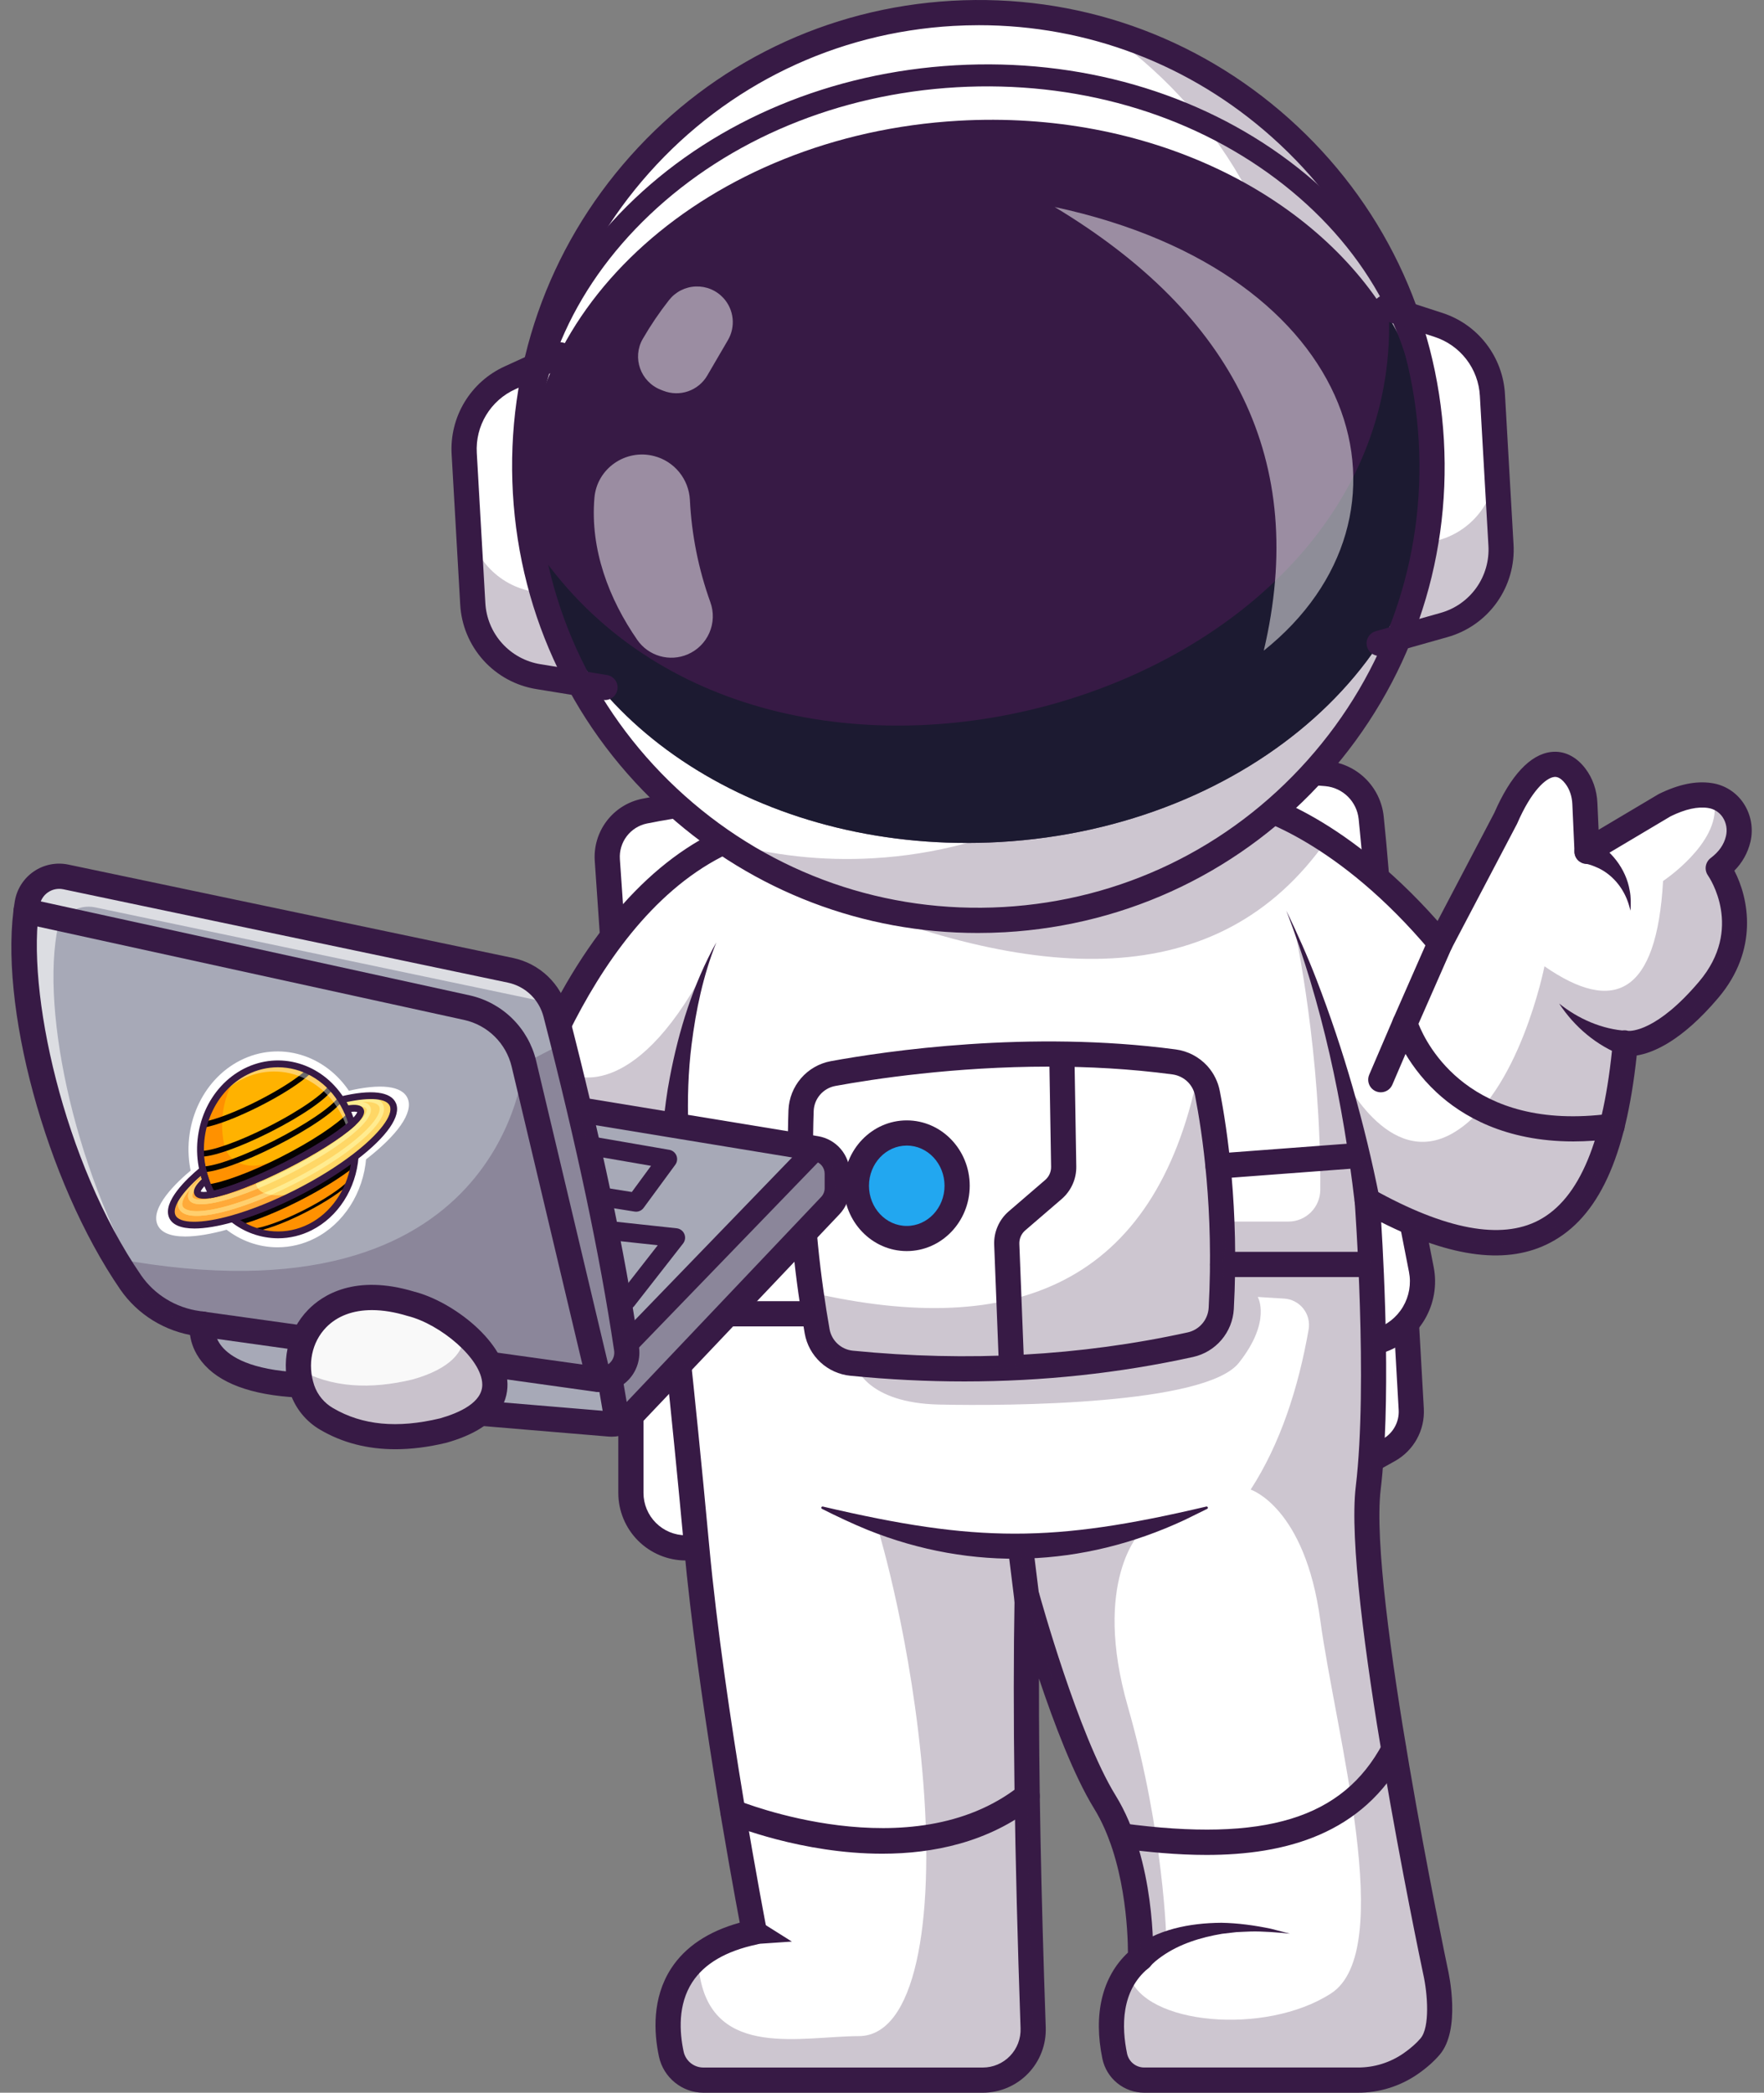 <svg width="113" height="134" viewBox="0 0 113 134" fill="none" xmlns="http://www.w3.org/2000/svg">
<rect x="0" y="0" width="113" height="134" fill="#808080" stroke="none"/>
<path d="M86.771 94.072L88.971 92.846C89.429 92.591 89.806 92.212 90.059 91.752C90.312 91.292 90.431 90.771 90.401 90.247L89.996 83.049C89.996 83.049 81.93 88.628 82.402 88.561" fill="white"/>
<path d="M86.772 94.879C86.593 94.879 86.42 94.82 86.278 94.711C86.137 94.601 86.036 94.448 85.991 94.275C85.946 94.102 85.96 93.919 86.03 93.755C86.1 93.591 86.223 93.455 86.379 93.368L88.579 92.141C88.904 91.959 89.172 91.689 89.352 91.362C89.532 91.036 89.618 90.665 89.598 90.292L89.192 83.094C89.18 82.88 89.254 82.671 89.396 82.511C89.538 82.352 89.739 82.255 89.952 82.243C90.166 82.231 90.376 82.305 90.535 82.447C90.695 82.59 90.791 82.79 90.803 83.003L91.209 90.201C91.244 90.876 91.091 91.547 90.765 92.139C90.439 92.731 89.954 93.22 89.365 93.551L87.166 94.777C87.046 94.844 86.91 94.879 86.772 94.879Z" fill="#371A45"/>
<path d="M39.521 64.025L38.904 55.062C38.854 54.343 39.067 53.629 39.504 53.055C39.94 52.481 40.57 52.085 41.277 51.94C49.587 50.236 75.997 48.686 84.987 49.533C85.715 49.602 86.398 49.92 86.917 50.435C87.437 50.951 87.762 51.63 87.836 52.358C88.041 54.36 88.315 57.379 88.452 60.345C88.687 65.436 89.998 75.922 89.998 75.922L91.05 81.281C91.24 82.246 91.067 83.246 90.565 84.09C90.063 84.935 89.267 85.565 88.33 85.86L86.37 86.477L41.802 67.588" fill="white"/>
<path d="M46.877 99.115H43.931C42.998 99.115 42.104 98.744 41.444 98.085C40.785 97.425 40.414 96.531 40.414 95.598V90.657L44.381 86.477L46.213 91.189" fill="white"/>
<path d="M46.877 99.92H43.931C42.785 99.919 41.686 99.463 40.875 98.652C40.065 97.842 39.609 96.743 39.608 95.597V90.657C39.608 90.443 39.693 90.237 39.844 90.086C39.995 89.935 40.2 89.85 40.414 89.85C40.628 89.85 40.834 89.935 40.985 90.086C41.136 90.237 41.221 90.443 41.221 90.657V95.597C41.222 96.315 41.508 97.004 42.016 97.512C42.524 98.02 43.212 98.306 43.931 98.307H46.877C46.985 98.305 47.092 98.324 47.191 98.363C47.291 98.403 47.383 98.462 47.459 98.537C47.536 98.612 47.597 98.702 47.639 98.801C47.681 98.9 47.702 99.006 47.702 99.114C47.702 99.221 47.681 99.327 47.639 99.427C47.597 99.526 47.536 99.615 47.459 99.69C47.383 99.766 47.291 99.825 47.191 99.864C47.092 99.903 46.985 99.922 46.877 99.92Z" fill="#371A45"/>
<path d="M86.368 87.283C86.26 87.283 86.153 87.261 86.053 87.219L41.487 68.331C41.388 68.291 41.297 68.232 41.221 68.156C41.145 68.081 41.084 67.991 41.043 67.892C41.001 67.793 40.98 67.687 40.981 67.579C40.981 67.472 41.003 67.366 41.045 67.267C41.087 67.168 41.148 67.079 41.225 67.004C41.301 66.929 41.392 66.87 41.492 66.831C41.592 66.792 41.699 66.773 41.806 66.775C41.913 66.778 42.019 66.802 42.117 66.846L86.409 85.618L88.086 85.09C88.834 84.855 89.469 84.353 89.87 83.679C90.271 83.005 90.409 82.207 90.257 81.438L89.206 76.08C89.203 76.062 89.2 76.044 89.198 76.025C89.184 75.92 87.88 65.449 87.646 60.385C87.51 57.438 87.238 54.44 87.034 52.443C86.977 51.901 86.734 51.396 86.348 51.012C85.961 50.629 85.454 50.391 84.911 50.339C76.363 49.531 49.955 50.984 41.438 52.731C40.924 52.838 40.466 53.127 40.148 53.545C39.83 53.964 39.674 54.483 39.709 55.007L40.326 63.97C40.341 64.184 40.27 64.394 40.13 64.555C39.989 64.717 39.79 64.815 39.577 64.83C39.364 64.845 39.153 64.774 38.992 64.634C38.831 64.493 38.732 64.294 38.717 64.081L38.099 55.118C38.039 54.204 38.311 53.299 38.865 52.57C39.419 51.841 40.218 51.337 41.114 51.151C49.928 49.343 76.216 47.897 85.063 48.733C85.976 48.821 86.831 49.222 87.483 49.868C88.135 50.514 88.543 51.366 88.638 52.278C88.846 54.296 89.12 57.328 89.258 60.31C89.483 65.184 90.72 75.195 90.793 75.797L91.839 81.126C92.067 82.285 91.86 83.488 91.257 84.503C90.653 85.519 89.696 86.276 88.569 86.629L86.61 87.246C86.532 87.271 86.45 87.283 86.368 87.283Z" fill="#371A45"/>
<path d="M110.063 55.708C110.063 55.708 112.785 59.556 109.458 63.488C106.13 67.42 104.113 66.916 104.113 66.916C103.19 76.985 99.643 82.851 89.359 77.91C89.359 77.91 89.357 77.91 89.355 77.906C89.096 77.782 88.834 77.652 88.566 77.515C88.242 77.349 87.912 77.17 87.576 76.983C87.576 76.983 88.447 88.679 87.642 95.4C86.837 102.121 91.946 126.32 91.946 126.32C91.946 126.32 92.752 129.816 91.609 131.159C91.252 131.579 90.81 131.948 90.373 132.252C89.372 132.946 88.183 133.315 86.965 133.311H73.297C72.855 133.312 72.426 133.161 72.082 132.884C71.739 132.606 71.501 132.219 71.409 131.786C71.103 130.318 70.953 128.072 72.25 126.35C72.485 126.039 72.757 125.757 73.059 125.511C73.059 125.511 73.065 125.345 73.059 125.05C73.049 123.574 72.845 118.859 70.772 115.497C68.634 112.031 66.498 104.842 65.938 102.89L65.93 102.863C65.844 102.561 65.797 102.392 65.797 102.392C65.791 102.753 65.785 103.116 65.781 103.483C65.666 111.289 65.846 120.307 66.18 129.97C66.195 130.403 66.123 130.835 65.968 131.24C65.812 131.644 65.577 132.014 65.276 132.326C64.975 132.637 64.614 132.885 64.215 133.055C63.816 133.224 63.387 133.311 62.954 133.311H45.059C44.576 133.31 44.108 133.143 43.733 132.838C43.358 132.533 43.099 132.109 43 131.636C42.643 129.964 42.544 127.391 44.541 125.586C45.382 124.824 46.597 124.199 48.322 123.833C48.322 123.833 45.634 110.02 44.626 99.131C43.617 88.241 42.772 81.127 42.772 81.127L32.224 75.276C32.224 75.276 36.358 57.39 47.751 53.457C59.145 49.523 80.016 51.541 80.016 51.541C80.016 51.541 85.769 52.786 92.252 60.515L96.451 52.515C97.909 49.16 99.701 48.23 100.912 49.813C101.297 50.317 101.493 50.941 101.522 51.573L101.659 54.633L106.634 51.676C107.642 51.182 108.617 50.92 109.532 51.059C109.628 51.074 109.723 51.095 109.816 51.122C110.962 51.45 111.627 52.654 111.341 53.85C111.171 54.566 110.752 55.189 110.063 55.708Z" fill="white"/>
<g opacity="0.25">
<path d="M51.952 56.887C66.272 63.051 78.054 63.692 84.99 53.796L82.382 52.319C72.719 58.354 62.632 60.406 51.952 56.887Z" fill="#371A45"/>
</g>
<path d="M61.773 88.456C59.359 88.456 56.925 88.334 54.469 88.091C53.755 88.02 53.083 87.717 52.556 87.229C52.029 86.74 51.676 86.094 51.55 85.387C51.405 84.564 51.27 83.719 51.153 82.875C50.583 78.861 50.372 75.004 50.508 71.086C50.537 70.333 50.821 69.613 51.313 69.043C51.805 68.472 52.477 68.087 53.217 67.949C56.737 67.305 65.937 65.944 75.317 67.197C76.089 67.3 76.8 67.671 77.329 68.243C77.341 68.257 77.353 68.271 77.365 68.284C77.756 68.726 78.022 69.265 78.136 69.844C78.621 72.318 79.384 77.427 79.037 83.825C78.995 84.55 78.718 85.241 78.247 85.794C77.777 86.347 77.139 86.732 76.43 86.889C71.689 87.933 66.78 88.456 61.773 88.456ZM67.198 68.297C61.134 68.297 55.939 69.091 53.508 69.536C53.13 69.607 52.786 69.804 52.534 70.096C52.282 70.388 52.137 70.756 52.123 71.141C51.99 74.964 52.196 78.728 52.752 82.65C52.868 83.476 52.998 84.302 53.141 85.107C53.205 85.468 53.386 85.798 53.654 86.046C53.923 86.295 54.266 86.45 54.63 86.486C62.004 87.217 69.222 86.823 76.084 85.315C76.449 85.234 76.777 85.036 77.019 84.751C77.262 84.467 77.404 84.111 77.426 83.738C77.764 77.513 77.024 72.557 76.555 70.155C76.495 69.849 76.352 69.566 76.142 69.336C76.134 69.327 76.126 69.318 76.118 69.308C75.847 69.028 75.491 68.848 75.105 68.796C72.41 68.436 69.728 68.297 67.198 68.297Z" fill="#371A45"/>
<path d="M86.967 134H73.296C72.669 133.999 72.062 133.784 71.575 133.39C71.088 132.996 70.751 132.446 70.62 131.834C70.024 128.972 70.604 126.573 72.255 125.028C72.25 123.734 72.085 119.045 70.087 115.804C68.786 113.694 67.504 110.31 66.556 107.48C66.543 113.729 66.686 121.097 66.989 129.824C67.007 130.365 66.917 130.905 66.723 131.41C66.529 131.916 66.235 132.378 65.859 132.767C65.483 133.157 65.032 133.467 64.533 133.679C64.034 133.891 63.498 134 62.957 134H45.058C43.694 134 42.497 133.026 42.212 131.685C41.887 130.161 41.759 127.944 42.994 126.041C43.896 124.654 45.372 123.67 47.387 123.111C46.814 120.067 44.689 108.439 43.822 99.084C42.962 89.787 42.211 83.175 42.018 81.51L31.834 75.863C31.68 75.778 31.559 75.646 31.488 75.486C31.417 75.326 31.399 75.147 31.439 74.976C31.48 74.79 32.522 70.355 34.993 65.365C38.305 58.676 42.626 54.254 47.489 52.575C58.917 48.633 79.234 50.536 80.094 50.619C80.126 50.623 80.157 50.627 80.187 50.634C80.423 50.685 85.831 51.92 92.09 58.972L95.724 52.048C96.764 49.662 98.019 48.313 99.353 48.152C100.176 48.051 100.958 48.425 101.552 49.204C102.022 49.82 102.291 50.586 102.328 51.418L102.405 53.132L106.223 50.863C106.241 50.852 106.261 50.842 106.281 50.832C107.54 50.216 108.643 49.99 109.653 50.142C110.063 50.202 110.455 50.347 110.804 50.568C111.154 50.789 111.453 51.08 111.683 51.424C111.925 51.787 112.09 52.196 112.166 52.625C112.242 53.054 112.229 53.495 112.127 53.919C111.96 54.612 111.605 55.246 111.101 55.751C112.023 57.521 112.676 60.817 110.074 63.892C107.714 66.681 105.883 67.419 104.846 67.585C104.15 74.131 102.386 77.947 99.317 79.564C96.606 80.993 93.051 80.568 88.478 78.258C88.686 81.62 89.092 89.992 88.445 95.379C87.663 101.894 92.685 125.797 92.736 126.037C92.824 126.42 93.591 129.959 92.225 131.566C91.862 131.992 91.395 132.407 90.835 132.797C89.7 133.587 88.349 134.007 86.967 134ZM65.8 101.466C65.977 101.466 66.148 101.524 66.289 101.631C66.429 101.739 66.531 101.889 66.577 102.059C66.602 102.149 69.063 111.069 71.46 114.957C74.045 119.148 73.873 125.168 73.867 125.423C73.863 125.538 73.834 125.65 73.783 125.754C73.732 125.857 73.66 125.948 73.57 126.02C71.796 127.469 71.846 129.802 72.201 131.504C72.256 131.754 72.394 131.979 72.594 132.139C72.793 132.299 73.042 132.387 73.298 132.386H86.969C88.022 132.392 89.05 132.074 89.915 131.473C90.361 131.161 90.726 130.841 90.999 130.519C91.604 129.807 91.459 127.672 91.165 126.382C90.953 125.375 86.035 101.961 86.849 95.185C87.638 88.619 86.787 77.04 86.779 76.923C86.768 76.778 86.796 76.632 86.862 76.502C86.927 76.372 87.026 76.262 87.149 76.183C87.272 76.105 87.413 76.061 87.559 76.057C87.705 76.053 87.849 76.088 87.976 76.159C92.599 78.739 96.163 79.404 98.571 78.135C101.185 76.757 102.737 73.024 103.316 66.723C103.338 66.474 103.44 66.243 103.647 66.109C103.855 65.974 104.069 65.935 104.297 66.008C104.481 66.022 106.14 66.046 108.847 62.847C111.715 59.458 109.503 56.189 109.407 56.051C109.288 55.88 109.24 55.669 109.272 55.463C109.305 55.256 109.416 55.071 109.582 54.944C110.112 54.544 110.433 54.086 110.562 53.544C110.613 53.337 110.62 53.122 110.584 52.912C110.547 52.703 110.468 52.503 110.351 52.325C110.245 52.167 110.107 52.033 109.947 51.931C109.786 51.83 109.606 51.763 109.418 51.736C108.75 51.634 107.965 51.808 107.023 52.266L102.078 55.206C101.958 55.277 101.822 55.316 101.682 55.319C101.543 55.322 101.405 55.289 101.283 55.223C101.16 55.157 101.056 55.06 100.982 54.941C100.908 54.823 100.866 54.688 100.86 54.549L100.722 51.489C100.7 50.986 100.546 50.534 100.276 50.181C99.914 49.708 99.641 49.741 99.552 49.752C99.031 49.816 98.1 50.63 97.196 52.717C97.188 52.735 97.18 52.752 97.171 52.77L92.967 60.771C92.906 60.888 92.816 60.988 92.707 61.063C92.597 61.137 92.471 61.184 92.34 61.198C92.208 61.212 92.075 61.194 91.952 61.144C91.829 61.095 91.72 61.016 91.635 60.914C85.716 53.857 80.396 52.351 79.883 52.22C78.683 52.11 58.826 50.369 48.013 54.1C38.315 57.448 33.991 71.685 33.161 74.755L43.162 80.304C43.274 80.366 43.37 80.454 43.441 80.56C43.512 80.666 43.557 80.788 43.572 80.915C43.581 80.986 44.431 88.164 45.428 98.939C46.421 109.664 49.087 123.423 49.114 123.562C49.154 123.77 49.111 123.985 48.995 124.162C48.878 124.338 48.696 124.462 48.489 124.506C46.511 124.924 45.118 125.737 44.347 126.923C43.413 128.36 43.528 130.124 43.789 131.35C43.848 131.643 44.007 131.907 44.238 132.096C44.469 132.285 44.759 132.388 45.058 132.388H62.957C63.282 132.388 63.604 132.322 63.903 132.195C64.202 132.068 64.473 131.882 64.699 131.648C64.925 131.414 65.101 131.136 65.218 130.833C65.334 130.529 65.388 130.205 65.376 129.88C64.985 118.579 64.86 109.546 64.993 102.259C64.996 102.065 65.07 101.879 65.199 101.735C65.329 101.591 65.506 101.498 65.698 101.474C65.732 101.469 65.766 101.467 65.8 101.466V101.466Z" fill="#371A45"/>
<path d="M101.891 53.742C103.173 54.358 104.165 55.629 104.397 57.025C104.483 57.45 104.472 57.887 104.45 58.312C104.388 58.108 104.342 57.905 104.268 57.712C103.939 56.799 103.267 56.002 102.396 55.588C102.09 55.448 101.755 55.312 101.429 55.286C100.418 54.951 100.86 53.467 101.891 53.741V53.742Z" fill="#371A45"/>
<path d="M103.97 67.592C102.291 66.972 100.848 65.745 99.879 64.259C101.113 65.246 102.63 65.911 104.209 66.007C104.225 66.009 104.241 66.008 104.257 66.005L103.97 67.592Z" fill="#371A45"/>
<path d="M100.785 73.088C96.412 73.088 93.647 71.454 92.025 69.948C89.926 67.998 89.254 65.855 89.226 65.764C89.17 65.58 89.181 65.381 89.259 65.204L91.514 60.072C91.557 59.975 91.618 59.887 91.695 59.814C91.771 59.74 91.862 59.683 91.96 59.644C92.059 59.606 92.164 59.587 92.27 59.59C92.376 59.592 92.481 59.615 92.578 59.657C92.675 59.7 92.762 59.761 92.836 59.838C92.909 59.914 92.966 60.005 93.005 60.103C93.043 60.202 93.062 60.307 93.06 60.413C93.057 60.519 93.034 60.624 92.992 60.721L90.865 65.559C91.389 66.887 94.162 72.504 103.149 71.312C103.254 71.297 103.362 71.303 103.466 71.329C103.569 71.356 103.667 71.402 103.752 71.467C103.837 71.531 103.909 71.612 103.963 71.704C104.017 71.797 104.052 71.899 104.066 72.005C104.08 72.111 104.073 72.219 104.045 72.322C104.017 72.425 103.968 72.522 103.903 72.606C103.837 72.69 103.755 72.761 103.662 72.813C103.569 72.866 103.466 72.899 103.36 72.912C102.507 73.027 101.646 73.086 100.785 73.088Z" fill="#371A45"/>
<path d="M88.451 69.942C88.318 69.942 88.187 69.908 88.069 69.845C87.952 69.782 87.852 69.69 87.779 69.579C87.705 69.467 87.661 69.34 87.649 69.207C87.637 69.074 87.658 68.94 87.71 68.817L89.257 65.212C89.343 65.018 89.502 64.866 89.699 64.789C89.897 64.712 90.116 64.715 90.311 64.799C90.506 64.882 90.66 65.039 90.74 65.235C90.82 65.431 90.82 65.651 90.739 65.847L89.193 69.453C89.131 69.598 89.028 69.722 88.896 69.809C88.764 69.896 88.609 69.942 88.451 69.942Z" fill="#371A45"/>
<path d="M35.9 22.718L32.674 24.19C31.75 24.611 30.976 25.301 30.451 26.17C29.927 27.039 29.677 28.046 29.735 29.059L30.282 38.645C30.347 39.79 30.801 40.879 31.569 41.73C32.337 42.582 33.372 43.147 34.504 43.331L38.752 44.02" fill="white"/>
<path d="M88.758 19.702L92.131 20.798C93.096 21.111 93.944 21.709 94.564 22.513C95.184 23.317 95.546 24.289 95.604 25.302L96.15 34.888C96.216 36.033 95.888 37.166 95.223 38.099C94.557 39.033 93.593 39.712 92.489 40.023L88.347 41.191" fill="white"/>
<g opacity="0.25">
<path d="M38.753 44.02L34.504 43.332C33.372 43.147 32.337 42.582 31.57 41.73C30.802 40.878 30.349 39.79 30.283 38.645L29.973 33.203C30.038 34.348 30.492 35.436 31.26 36.288C32.027 37.14 33.062 37.705 34.194 37.89L38.016 38.512L38.753 44.02Z" fill="#371A45"/>
</g>
<g opacity="0.25">
<path d="M95.839 29.447L96.149 34.889C96.215 36.034 95.888 37.167 95.222 38.101C94.557 39.035 93.592 39.713 92.489 40.025L88.346 41.192L88.453 35.632L92.178 34.583C93.282 34.271 94.246 33.593 94.912 32.659C95.578 31.725 95.905 30.592 95.839 29.447Z" fill="#371A45"/>
</g>
<path d="M62.674 58.932C78.724 58.932 91.736 45.92 91.736 29.87C91.736 13.819 78.724 0.808 62.674 0.808C46.623 0.808 33.612 13.819 33.612 29.87C33.612 45.92 46.623 58.932 62.674 58.932Z" fill="white"/>
<g opacity="0.25">
<path d="M64.329 58.884C57.941 59.258 51.609 57.504 46.324 53.896C49.446 54.786 52.696 55.144 55.938 54.955C71.961 54.042 84.212 40.31 83.298 24.285C82.762 14.907 77.837 6.821 70.63 1.911C82.203 5.201 90.966 15.522 91.689 28.215C92.602 44.24 80.353 57.971 64.329 58.884Z" fill="#371A45"/>
</g>
<path d="M91.743 29.167C92.47 41.921 80.071 53.002 64.045 53.916C49.434 54.749 36.855 46.843 34.201 35.772C33.939 34.69 33.776 33.587 33.713 32.476C32.986 19.722 45.386 8.644 61.411 7.73C73.453 7.044 84.113 12.293 88.978 20.354V20.358C90.589 23.025 91.562 26 91.743 29.167Z" fill="#371A45"/>
<g opacity="0.7">
<path d="M91.743 29.167C92.47 41.921 80.071 53.002 64.045 53.916C49.434 54.749 36.855 46.843 34.201 35.772C34.398 35.486 34.514 35.33 34.514 35.33C49.287 56.66 89.581 44.95 88.979 20.358C90.589 23.025 91.562 26 91.743 29.167Z" fill="#111A28"/>
</g>
<path d="M62.635 59.74C55.298 59.74 48.309 57.082 42.79 52.158C36.836 46.846 33.308 39.535 32.854 31.57C32.4 23.604 35.075 15.939 40.385 9.986C45.696 4.033 53.008 0.504 60.974 0.05C68.939 -0.404 76.604 2.27 82.558 7.581C88.511 12.893 92.04 20.204 92.494 28.17C92.948 36.135 90.273 43.8 84.962 49.753C79.651 55.706 72.339 59.236 64.374 59.692C63.793 59.724 63.213 59.74 62.635 59.74ZM62.71 1.613C62.164 1.613 61.616 1.629 61.066 1.66C53.53 2.09 46.613 5.428 41.589 11.06C36.565 16.692 34.037 23.943 34.464 31.477C34.892 39.011 38.232 45.929 43.864 50.953C49.496 55.977 56.748 58.508 64.281 58.078C71.814 57.648 78.733 54.31 83.757 48.678C88.782 43.046 91.31 35.795 90.882 28.261C90.452 20.726 87.114 13.809 81.482 8.785C76.263 4.127 69.651 1.613 62.71 1.613Z" fill="#371A45"/>
<path d="M33.632 31.759C33.452 31.759 33.278 31.691 33.147 31.567C33.016 31.444 32.937 31.275 32.926 31.095C32.541 24.336 35.286 17.811 40.655 12.723C45.992 7.665 53.291 4.631 61.208 4.18C69.124 3.728 76.722 5.911 82.599 10.329C88.512 14.774 91.981 20.945 92.366 27.704C92.377 27.891 92.313 28.075 92.188 28.215C92.064 28.355 91.888 28.439 91.701 28.45C91.514 28.46 91.33 28.396 91.191 28.272C91.051 28.147 90.966 27.972 90.956 27.785C90.594 21.447 87.324 15.649 81.749 11.458C76.14 7.239 68.871 5.154 61.289 5.587C53.708 6.02 46.724 8.917 41.627 13.745C36.565 18.543 33.975 24.676 34.337 31.013C34.342 31.106 34.329 31.198 34.298 31.286C34.268 31.373 34.221 31.454 34.159 31.523C34.097 31.592 34.023 31.649 33.939 31.689C33.856 31.729 33.765 31.753 33.673 31.758L33.632 31.759Z" fill="#371A45"/>
<path d="M38.754 44.827C38.71 44.827 38.667 44.824 38.624 44.817L34.376 44.127C33.06 43.92 31.855 43.266 30.964 42.277C30.073 41.287 29.548 40.021 29.479 38.691L28.932 29.105C28.86 27.929 29.148 26.758 29.757 25.749C30.366 24.74 31.267 23.94 32.341 23.456L35.568 21.982C35.762 21.898 35.982 21.893 36.179 21.969C36.377 22.044 36.537 22.195 36.624 22.387C36.712 22.58 36.721 22.799 36.648 22.998C36.576 23.197 36.429 23.359 36.238 23.45L33.011 24.922C32.233 25.273 31.581 25.852 31.14 26.582C30.699 27.313 30.491 28.16 30.543 29.012L31.09 38.598C31.14 39.561 31.52 40.478 32.165 41.194C32.811 41.91 33.683 42.383 34.635 42.533L38.883 43.223C39.084 43.255 39.264 43.362 39.389 43.521C39.514 43.681 39.575 43.882 39.559 44.084C39.542 44.286 39.451 44.474 39.302 44.612C39.153 44.749 38.958 44.826 38.755 44.826L38.754 44.827Z" fill="#371A45"/>
<path d="M88.347 41.999C88.152 41.999 87.964 41.929 87.817 41.801C87.67 41.673 87.574 41.496 87.548 41.303C87.521 41.11 87.565 40.914 87.672 40.751C87.778 40.588 87.94 40.469 88.128 40.416L92.27 39.248C93.199 38.991 94.012 38.422 94.572 37.637C95.132 36.852 95.405 35.898 95.346 34.935L94.799 25.349C94.754 24.497 94.451 23.679 93.93 23.003C93.409 22.328 92.694 21.827 91.882 21.567L88.509 20.471C88.408 20.438 88.315 20.386 88.234 20.317C88.153 20.248 88.087 20.165 88.039 20.07C87.942 19.879 87.924 19.658 87.99 19.454C88.056 19.251 88.2 19.082 88.391 18.984C88.582 18.887 88.803 18.87 89.007 18.936L92.378 20.031C93.501 20.39 94.488 21.082 95.207 22.016C95.927 22.949 96.346 24.079 96.407 25.256L96.954 34.842C97.037 36.172 96.659 37.489 95.886 38.574C95.113 39.658 93.99 40.444 92.706 40.8L88.564 41.968C88.493 41.988 88.42 41.999 88.347 41.999Z" fill="#371A45"/>
<g opacity="0.5">
<path d="M80.956 41.662C83.83 29.482 79.008 20.145 67.563 13.256C87.307 17.489 91.756 33.035 80.956 41.662Z" fill="white"/>
</g>
<g opacity="0.5">
<path d="M44.193 32.008C44.304 34.245 44.746 36.452 45.504 38.559C45.735 39.197 45.712 39.899 45.441 40.52C45.17 41.142 44.671 41.636 44.047 41.902C43.485 42.141 42.858 42.18 42.271 42.011C41.684 41.843 41.173 41.477 40.824 40.975C39.017 38.365 37.791 35.187 38.079 31.868C38.242 29.994 40.077 28.731 41.897 29.202C42.529 29.363 43.093 29.723 43.506 30.228C43.919 30.733 44.16 31.357 44.193 32.008Z" fill="white"/>
</g>
<g opacity="0.5">
<path d="M46.348 19.091C46.675 19.451 46.878 19.905 46.929 20.389C46.98 20.873 46.875 21.36 46.629 21.78L45.305 24.048C45.03 24.519 44.596 24.875 44.081 25.054C43.566 25.233 43.005 25.222 42.497 25.023L42.328 24.957C41.032 24.448 40.48 22.907 41.174 21.701C41.675 20.834 42.237 20.005 42.855 19.218C43.061 18.956 43.321 18.742 43.617 18.591C43.914 18.441 44.239 18.356 44.572 18.344C44.904 18.332 45.236 18.392 45.542 18.521C45.849 18.65 46.124 18.845 46.348 19.091Z" fill="white"/>
</g>
<path d="M19.118 88.678C12.31 88.326 12.967 84.787 12.967 84.787C13.349 84.841 23.452 86.308 23.452 86.308" fill="#A7A9B7"/>
<path d="M25.41 90.039L39.039 91.181C39.293 91.202 39.549 91.166 39.787 91.076C40.025 90.985 40.24 90.842 40.415 90.657L53.186 77.201C53.473 76.899 53.633 76.498 53.633 76.081V75.155C53.633 74.769 53.495 74.395 53.246 74.101C52.996 73.807 52.65 73.611 52.269 73.549L27.014 69.403L25.41 90.039Z" fill="#A7A9B7"/>
<path d="M39.184 91.994C39.114 91.994 39.043 91.991 38.972 91.985L25.343 90.843C25.131 90.825 24.934 90.724 24.796 90.562C24.658 90.399 24.589 90.189 24.606 89.976L26.21 69.341C26.219 69.229 26.251 69.121 26.303 69.022C26.356 68.924 26.429 68.837 26.517 68.769C26.605 68.7 26.706 68.65 26.814 68.622C26.922 68.594 27.035 68.589 27.145 68.607L52.399 72.752C52.97 72.844 53.489 73.137 53.862 73.577C54.236 74.017 54.441 74.577 54.439 75.155V76.081C54.44 76.704 54.201 77.305 53.77 77.756L41 91.212C40.767 91.459 40.485 91.656 40.173 91.79C39.861 91.925 39.524 91.994 39.184 91.994ZM26.277 89.302L39.106 90.377C39.24 90.389 39.374 90.37 39.5 90.322C39.625 90.275 39.738 90.199 39.83 90.101L52.6 76.646C52.746 76.493 52.827 76.291 52.826 76.081V75.155C52.827 74.96 52.758 74.771 52.632 74.623C52.505 74.474 52.33 74.375 52.138 74.344L27.75 70.341L26.277 89.302Z" fill="#371A45"/>
<path d="M38.203 88.313L12.669 84.744C11.809 84.627 10.982 84.332 10.242 83.879C9.502 83.425 8.865 82.822 8.37 82.109C8.033 81.621 7.708 81.113 7.394 80.588C3.107 73.463 0.816 63.379 1.748 57.827C1.795 57.552 1.897 57.29 2.048 57.056C2.199 56.821 2.396 56.62 2.626 56.463C2.857 56.307 3.117 56.199 3.39 56.145C3.664 56.091 3.945 56.093 4.218 56.151L32.688 62.127C33.384 62.273 34.026 62.611 34.541 63.103C35.056 63.595 35.423 64.22 35.602 64.909C35.765 65.541 35.925 66.17 36.081 66.797C37.795 73.597 39.209 80.149 40.139 86.356C40.178 86.62 40.156 86.89 40.073 87.144C39.99 87.398 39.849 87.629 39.661 87.819C39.473 88.009 39.243 88.153 38.99 88.238C38.737 88.324 38.468 88.35 38.203 88.313Z" fill="#A7A9B7"/>
<g opacity="0.6">
<path d="M3.631 59.777C2.643 65.649 5.268 76.599 10.042 83.75C9.384 83.316 8.817 82.759 8.37 82.11C3.462 74.97 0.747 63.786 1.748 57.827C1.795 57.552 1.897 57.29 2.048 57.056C2.199 56.821 2.396 56.62 2.626 56.463C2.857 56.307 3.117 56.199 3.39 56.145C3.664 56.091 3.945 56.093 4.218 56.151L32.688 62.127C33.288 62.252 33.848 62.521 34.323 62.91C34.797 63.298 35.17 63.795 35.412 64.359C35.143 64.231 34.86 64.136 34.569 64.077L6.102 58.101C5.829 58.043 5.547 58.041 5.274 58.094C5 58.148 4.74 58.256 4.509 58.413C4.278 58.569 4.082 58.771 3.931 59.005C3.78 59.24 3.678 59.502 3.631 59.777Z" fill="white"/>
</g>
<path d="M38.448 89.136C38.328 89.136 38.209 89.128 38.09 89.111L12.558 85.545C10.585 85.269 8.816 84.183 7.703 82.566C2.941 75.636 -0.151 64.248 0.951 57.694C1.016 57.312 1.157 56.947 1.367 56.621C1.576 56.295 1.849 56.015 2.17 55.797C2.49 55.579 2.851 55.428 3.232 55.354C3.612 55.279 4.003 55.282 4.382 55.362L32.849 61.337C33.694 61.512 34.473 61.92 35.097 62.517C35.721 63.113 36.164 63.872 36.377 64.709C38.511 72.981 40.001 80.023 40.93 86.237C40.984 86.595 40.96 86.961 40.86 87.309C40.76 87.658 40.586 87.981 40.35 88.256C40.114 88.531 39.821 88.752 39.492 88.904C39.163 89.056 38.805 89.136 38.442 89.137L38.448 89.136ZM38.313 87.513C38.454 87.533 38.596 87.519 38.731 87.474C38.865 87.428 38.986 87.352 39.086 87.251C39.186 87.151 39.26 87.028 39.305 86.894C39.349 86.759 39.361 86.616 39.34 86.476C38.419 80.318 36.941 73.331 34.82 65.112C34.681 64.568 34.392 64.073 33.986 63.684C33.58 63.296 33.072 63.03 32.522 62.917L4.054 56.941C3.887 56.906 3.713 56.905 3.545 56.938C3.377 56.971 3.217 57.039 3.076 57.136C2.936 57.23 2.817 57.352 2.726 57.495C2.634 57.637 2.573 57.796 2.546 57.963C1.635 63.377 4.077 74.437 9.036 81.654C9.892 82.899 11.257 83.735 12.783 83.948L38.313 87.513Z" fill="#371A45"/>
<path d="M38.362 89.134C38.181 89.133 38.005 89.072 37.862 88.96C37.72 88.847 37.62 88.69 37.578 88.513L32.774 68.289C32.598 67.559 32.221 66.893 31.686 66.367C31.15 65.84 30.478 65.475 29.745 65.311L1.499 59.128C1.29 59.083 1.107 58.956 0.992 58.776C0.876 58.595 0.837 58.377 0.883 58.167C0.929 57.958 1.055 57.776 1.236 57.66C1.416 57.545 1.635 57.506 1.844 57.551L30.087 63.735C31.117 63.964 32.061 64.477 32.813 65.216C33.565 65.955 34.095 66.89 34.342 67.915L39.146 88.139C39.17 88.242 39.174 88.349 39.157 88.454C39.141 88.558 39.103 88.659 39.048 88.749C38.992 88.839 38.919 88.918 38.834 88.98C38.748 89.042 38.651 89.086 38.547 89.111C38.487 89.125 38.425 89.133 38.362 89.134Z" fill="#371A45"/>
<path d="M19.119 89.485H19.077C16.073 89.33 14 88.554 12.915 87.178C11.96 85.97 12.15 84.774 12.174 84.642C12.212 84.431 12.331 84.244 12.507 84.121C12.682 83.999 12.899 83.951 13.109 83.988C13.32 84.025 13.507 84.145 13.629 84.32C13.752 84.496 13.8 84.712 13.763 84.923C13.757 84.969 13.686 85.576 14.21 86.215C14.76 86.883 16.064 87.714 19.16 87.875C19.37 87.886 19.566 87.979 19.709 88.133C19.851 88.288 19.927 88.491 19.922 88.701C19.916 88.911 19.83 89.11 19.68 89.257C19.53 89.403 19.328 89.486 19.119 89.487V89.485Z" fill="#371A45"/>
<path d="M40.157 86.779C40.019 86.779 39.883 86.739 39.767 86.662C39.652 86.586 39.561 86.477 39.507 86.349C39.453 86.222 39.438 86.081 39.463 85.944C39.489 85.808 39.553 85.682 39.65 85.583L51.761 73.058C51.825 72.991 51.902 72.938 51.987 72.901C52.072 72.864 52.164 72.844 52.256 72.843C52.349 72.841 52.441 72.858 52.527 72.892C52.614 72.926 52.692 72.977 52.759 73.041C52.825 73.106 52.879 73.182 52.916 73.267C52.953 73.352 52.972 73.444 52.974 73.537C52.975 73.629 52.959 73.721 52.925 73.807C52.891 73.894 52.84 73.972 52.776 74.039L40.665 86.564C40.599 86.632 40.52 86.686 40.433 86.723C40.346 86.76 40.252 86.779 40.157 86.779Z" fill="#371A45"/>
<g opacity="0.25">
<path d="M40.157 86.073L52.269 73.549L53.211 74.064L53.633 76.797L40.415 91.068L39.752 90.375L39.3 88.33L40.157 87.216" fill="#371A45"/>
</g>
<path d="M39.52 91.72C39.33 91.719 39.146 91.652 39.001 91.529C38.856 91.406 38.758 91.236 38.726 91.049L38.285 88.465C38.265 88.36 38.267 88.252 38.289 88.147C38.311 88.042 38.354 87.943 38.416 87.855C38.477 87.767 38.555 87.692 38.645 87.635C38.736 87.577 38.837 87.538 38.942 87.52C39.048 87.502 39.156 87.506 39.26 87.53C39.365 87.554 39.463 87.599 39.55 87.662C39.637 87.724 39.71 87.803 39.766 87.895C39.822 87.986 39.859 88.088 39.875 88.194L40.317 90.777C40.337 90.893 40.331 91.012 40.3 91.125C40.269 91.239 40.214 91.344 40.138 91.433C40.062 91.523 39.967 91.596 39.861 91.645C39.754 91.694 39.638 91.72 39.52 91.72Z" fill="#371A45"/>
<path d="M40.743 77.587C40.712 77.587 40.68 77.584 40.648 77.579L38.267 77.198C38.147 77.179 38.036 77.125 37.947 77.041C37.859 76.958 37.798 76.85 37.772 76.731L37.053 73.463C37.032 73.366 37.035 73.266 37.061 73.17C37.088 73.075 37.138 72.987 37.206 72.915C37.275 72.844 37.36 72.79 37.454 72.759C37.549 72.728 37.649 72.721 37.747 72.737L42.875 73.625C42.976 73.642 43.072 73.686 43.152 73.751C43.232 73.815 43.294 73.9 43.332 73.995C43.371 74.091 43.384 74.194 43.371 74.297C43.359 74.399 43.32 74.496 43.259 74.579L41.231 77.34C41.175 77.417 41.102 77.479 41.017 77.522C40.932 77.565 40.838 77.587 40.743 77.587ZM38.865 76.069L40.474 76.326L41.705 74.65L38.427 74.083L38.865 76.069Z" fill="#371A45"/>
<path d="M40.157 83.855C40.044 83.855 39.933 83.823 39.837 83.763C39.74 83.703 39.663 83.618 39.613 83.516C39.564 83.414 39.544 83.3 39.556 83.187C39.567 83.074 39.611 82.967 39.681 82.878L42.135 79.735L38.742 79.369C38.582 79.352 38.436 79.272 38.335 79.147C38.234 79.022 38.188 78.862 38.205 78.703C38.222 78.543 38.302 78.397 38.427 78.296C38.552 78.196 38.712 78.149 38.871 78.166L43.346 78.649C43.453 78.66 43.555 78.7 43.642 78.765C43.728 78.829 43.796 78.915 43.838 79.014C43.88 79.114 43.895 79.223 43.881 79.329C43.867 79.436 43.824 79.538 43.758 79.623L40.634 83.622C40.578 83.695 40.505 83.753 40.423 83.794C40.34 83.834 40.249 83.855 40.157 83.855Z" fill="#371A45"/>
<g opacity="0.25">
<path d="M38.203 88.313L12.669 84.744C11.809 84.627 10.982 84.332 10.242 83.878C9.502 83.425 8.865 82.822 8.37 82.109C8.033 81.621 7.708 81.113 7.394 80.588C32.371 85.204 33.559 68.101 33.559 68.101L36.081 66.795C37.795 73.594 39.209 80.147 40.139 86.353C40.179 86.618 40.157 86.888 40.074 87.142C39.991 87.397 39.85 87.628 39.662 87.818C39.474 88.009 39.244 88.152 38.991 88.238C38.738 88.324 38.468 88.35 38.203 88.313Z" fill="#371A45"/>
</g>
<path d="M28.392 91.604C35.322 89.639 29.754 84.344 26.326 83.487C20.788 81.806 18.29 85.736 19.361 88.956C19.63 89.761 20.2 90.434 20.932 90.865C23.078 92.119 25.596 92.273 28.392 91.604Z" fill="#F9F9F9"/>
<g opacity="0.25">
<path d="M28.392 91.604C25.595 92.275 23.08 92.12 20.933 90.864C20.199 90.434 19.628 89.761 19.362 88.955C19.224 88.541 19.144 88.11 19.124 87.674C21.238 88.854 23.702 88.985 26.434 88.329C28.862 87.642 29.754 86.543 29.743 85.371C32.02 87.347 33.137 90.257 28.392 91.604Z" fill="#371A45"/>
</g>
<path d="M25.327 92.797C23.543 92.797 21.934 92.382 20.525 91.558C19.618 91.034 18.933 90.2 18.596 89.209C17.958 87.292 18.397 85.246 19.739 83.867C20.643 82.939 22.727 81.556 26.541 82.708C28.953 83.32 32.466 85.918 32.509 88.617C32.527 89.823 31.867 91.455 28.612 92.378L28.581 92.386C27.44 92.66 26.355 92.797 25.327 92.797ZM23.825 83.888C22.614 83.888 21.608 84.262 20.895 84.993C19.975 85.938 19.68 87.358 20.127 88.7C20.34 89.319 20.771 89.84 21.34 90.166C23.21 91.261 25.448 91.476 28.187 90.821C29.436 90.465 30.913 89.799 30.894 88.643C30.869 86.996 28.188 84.783 26.129 84.268L26.09 84.257C25.279 84.01 24.518 83.888 23.825 83.888Z" fill="#371A45"/>
<path d="M48.519 122.934L50.726 124.322L48.125 124.499C47.901 124.514 47.68 124.44 47.51 124.292C47.341 124.144 47.237 123.935 47.222 123.71C47.154 123.036 47.964 122.561 48.519 122.935V122.934Z" fill="#371A45"/>
<path d="M72.472 124.843C74.07 123.528 76.238 123.133 78.24 123.119C79.296 123.136 80.383 123.285 81.412 123.501L82.635 123.817C81.894 123.737 80.867 123.658 80.135 123.676C79.907 123.688 79.424 123.701 79.206 123.717C79.017 123.738 78.487 123.8 78.289 123.823C76.92 124.052 75.55 124.474 74.424 125.27C74.142 125.468 73.855 125.695 73.644 125.95C72.897 126.705 71.758 125.637 72.47 124.843H72.472Z" fill="#371A45"/>
<path d="M77.282 118.774C75.394 118.774 73.498 118.589 71.708 118.349C71.498 118.318 71.309 118.206 71.181 118.036C71.054 117.867 70.998 117.654 71.026 117.444C71.055 117.233 71.165 117.043 71.332 116.913C71.5 116.783 71.713 116.725 71.923 116.75C81.031 117.974 86.012 116.449 88.574 111.649C88.677 111.465 88.849 111.328 89.051 111.269C89.254 111.209 89.472 111.232 89.658 111.331C89.844 111.431 89.984 111.599 90.048 111.801C90.111 112.002 90.093 112.22 89.997 112.409C87.3 117.461 82.323 118.774 77.282 118.774Z" fill="#371A45"/>
<path d="M56.514 118.696C51.368 118.696 46.937 116.895 46.637 116.771C46.444 116.687 46.291 116.529 46.212 116.333C46.133 116.137 46.135 115.918 46.216 115.723C46.297 115.528 46.451 115.372 46.646 115.29C46.84 115.207 47.059 115.204 47.256 115.282C47.366 115.327 58.403 119.801 65.299 114.365C65.382 114.299 65.478 114.251 65.579 114.222C65.681 114.193 65.788 114.185 65.893 114.197C65.998 114.21 66.1 114.243 66.192 114.294C66.285 114.346 66.366 114.416 66.432 114.499C66.497 114.582 66.546 114.677 66.575 114.779C66.603 114.881 66.612 114.988 66.6 115.093C66.587 115.198 66.554 115.3 66.502 115.392C66.451 115.484 66.381 115.566 66.298 115.631C63.332 117.971 59.778 118.696 56.514 118.696Z" fill="#371A45"/>
<path d="M52.728 96.471C62.567 98.774 67.424 98.787 77.257 96.471C77.268 96.466 77.281 96.463 77.293 96.463C77.305 96.464 77.317 96.466 77.328 96.472C77.339 96.477 77.349 96.485 77.357 96.495C77.364 96.504 77.37 96.516 77.373 96.528C77.376 96.545 77.374 96.563 77.367 96.578C77.359 96.594 77.347 96.607 77.331 96.615L75.89 97.323C69.357 100.373 62.276 100.651 55.573 97.96C54.692 97.604 53.509 97.049 52.656 96.615C52.647 96.61 52.638 96.604 52.632 96.596C52.625 96.588 52.619 96.579 52.616 96.57C52.613 96.56 52.611 96.549 52.612 96.539C52.613 96.528 52.615 96.518 52.62 96.509C52.63 96.49 52.647 96.476 52.667 96.469C52.688 96.462 52.709 96.463 52.729 96.471L52.728 96.471Z" fill="#371A45"/>
<path d="M65.795 103.298C65.598 103.298 65.408 103.226 65.261 103.095C65.114 102.965 65.019 102.785 64.995 102.59L64.646 99.768C64.633 99.663 64.64 99.556 64.669 99.454C64.697 99.352 64.745 99.256 64.81 99.173C64.875 99.089 64.956 99.019 65.048 98.967C65.14 98.915 65.242 98.881 65.347 98.868C65.452 98.855 65.559 98.863 65.661 98.891C65.763 98.919 65.859 98.967 65.942 99.033C66.026 99.098 66.096 99.179 66.148 99.271C66.2 99.363 66.234 99.465 66.247 99.57L66.596 102.392C66.622 102.604 66.563 102.818 66.432 102.987C66.3 103.155 66.107 103.265 65.895 103.291C65.862 103.295 65.828 103.298 65.795 103.298Z" fill="#371A45"/>
<path d="M86.779 76.977C86.037 70.634 84.7 64.29 82.402 58.312C83.1 59.764 83.762 61.237 84.342 62.745C86.095 67.291 87.425 71.966 88.377 76.752C88.548 77.857 86.922 78.092 86.779 76.977Z" fill="#371A45"/>
<path d="M63.994 87.57L63.687 79.715C63.67 79.308 63.745 78.902 63.908 78.529C64.07 78.155 64.315 77.824 64.625 77.559L66.953 75.556C67.074 75.452 67.171 75.322 67.237 75.176C67.302 75.03 67.335 74.871 67.332 74.711L67.213 67.501L68.826 67.475L68.945 74.684C68.952 75.081 68.872 75.475 68.709 75.837C68.546 76.199 68.306 76.52 68.005 76.779L65.677 78.782C65.552 78.889 65.453 79.023 65.387 79.174C65.322 79.325 65.291 79.489 65.298 79.653L65.606 87.509L63.994 87.57Z" fill="#371A45"/>
<path d="M58.086 79.301C59.868 79.301 61.312 77.789 61.312 75.923C61.312 74.058 59.868 72.545 58.086 72.545C56.304 72.545 54.86 74.058 54.86 75.923C54.86 77.789 56.304 79.301 58.086 79.301Z" fill="#22A7F0"/>
<path d="M58.086 80.109C55.862 80.109 54.053 78.231 54.053 75.924C54.053 73.617 55.862 71.74 58.086 71.74C60.31 71.74 62.119 73.617 62.119 75.924C62.119 78.231 60.31 80.109 58.086 80.109ZM58.086 73.353C56.752 73.353 55.666 74.507 55.666 75.926C55.666 77.345 56.752 78.499 58.086 78.499C59.42 78.499 60.506 77.346 60.506 75.926C60.506 74.506 59.42 73.352 58.086 73.352V73.353Z" fill="#371A45"/>
<path d="M78.024 75.472C77.816 75.471 77.617 75.39 77.467 75.245C77.317 75.1 77.229 74.903 77.222 74.695C77.214 74.487 77.287 74.284 77.425 74.129C77.564 73.974 77.757 73.878 77.965 73.861L86.711 73.203C86.817 73.195 86.923 73.207 87.024 73.24C87.125 73.273 87.218 73.326 87.299 73.395C87.379 73.464 87.446 73.548 87.493 73.643C87.541 73.738 87.57 73.841 87.578 73.947C87.586 74.053 87.573 74.159 87.54 74.26C87.507 74.361 87.454 74.454 87.385 74.534C87.315 74.615 87.231 74.681 87.136 74.728C87.041 74.776 86.938 74.804 86.832 74.812L78.086 75.47C78.065 75.471 78.045 75.472 78.024 75.472Z" fill="#371A45"/>
<path d="M87.579 81.772H78.32C78.106 81.772 77.901 81.687 77.749 81.535C77.598 81.384 77.513 81.179 77.513 80.965C77.513 80.751 77.598 80.546 77.749 80.394C77.901 80.243 78.106 80.158 78.32 80.158H87.579C87.793 80.158 87.998 80.242 88.15 80.393C88.301 80.544 88.387 80.749 88.387 80.963C88.388 81.177 88.303 81.382 88.152 81.534C88.001 81.686 87.796 81.771 87.582 81.772H87.579Z" fill="#371A45"/>
<path d="M51.952 84.931H46.877C46.663 84.931 46.458 84.846 46.307 84.694C46.156 84.543 46.071 84.338 46.071 84.124C46.071 83.91 46.156 83.705 46.307 83.553C46.458 83.402 46.663 83.317 46.877 83.317H51.952C52.166 83.317 52.371 83.402 52.523 83.553C52.674 83.705 52.759 83.91 52.759 84.124C52.759 84.338 52.674 84.543 52.523 84.694C52.371 84.846 52.166 84.931 51.952 84.931Z" fill="#371A45"/>
<path d="M45.886 60.346C45.049 62.445 44.577 64.67 44.3 66.902C44.084 68.614 44.035 70.374 44.087 72.096L42.475 72.048C42.588 71.022 42.71 69.998 42.909 68.986C43.478 65.992 44.401 63.011 45.886 60.344V60.346Z" fill="#371A45"/>
<g opacity="0.25">
<path d="M78.233 83.782C78.203 84.331 77.994 84.856 77.638 85.275C77.281 85.695 76.797 85.985 76.259 86.103C69.155 87.664 61.913 88.019 54.551 87.289C54.011 87.235 53.504 87.007 53.106 86.639C52.708 86.27 52.441 85.782 52.347 85.248C52.202 84.427 52.071 83.599 51.954 82.763C65.021 85.768 73.966 82.203 76.737 68.791C77.047 69.129 77.258 69.548 77.346 69.999C77.836 72.497 78.574 77.502 78.233 83.782Z" fill="#371A45"/>
</g>
<g opacity="0.25">
<path d="M91.611 131.041C91.254 131.461 90.812 131.83 90.375 132.135C89.374 132.828 88.185 133.198 86.967 133.193H73.297C72.855 133.194 72.426 133.043 72.082 132.766C71.739 132.488 71.501 132.101 71.409 131.668C71.103 130.201 70.953 127.954 72.25 126.232C72.29 126.326 72.325 126.421 72.353 126.519C73.26 129.626 81.026 130.375 85.259 127.646C89.491 124.918 85.561 111.009 84.577 103.75C83.593 96.49 80.116 95.381 80.116 95.381C82.019 92.443 83.174 88.868 83.83 85.127C83.87 84.893 83.86 84.652 83.802 84.422C83.743 84.191 83.636 83.976 83.488 83.789C83.34 83.603 83.154 83.449 82.943 83.339C82.732 83.229 82.501 83.165 82.263 83.151L80.57 83.046C80.57 83.046 81.477 84.593 79.36 87.264C77.243 89.936 64.74 90.037 60.153 89.936C55.565 89.836 54.86 87.537 54.86 87.537C54.86 87.537 58.439 87.869 59.092 87.65C59.746 87.431 73.36 87.214 75.83 86.474C78.3 85.734 78.32 83.282 78.32 83.282L78.554 78.219H82.531C83.07 78.22 83.587 78.007 83.97 77.628C84.353 77.249 84.57 76.734 84.575 76.196C84.633 67.436 83.001 59.831 82.952 59.597C84.615 63.739 86.126 69.238 87.578 75.247L88.568 77.393C88.244 77.227 87.915 77.048 87.578 76.86C87.578 76.86 88.449 88.556 87.644 95.278C86.839 101.999 91.948 126.197 91.948 126.197C91.948 126.197 92.754 129.698 91.611 131.041Z" fill="#371A45"/>
</g>
<g opacity="0.25">
<path d="M66.182 129.852C66.197 130.285 66.125 130.717 65.97 131.122C65.814 131.526 65.579 131.895 65.278 132.207C64.977 132.519 64.616 132.767 64.217 132.936C63.818 133.106 63.389 133.193 62.956 133.193H45.059C44.576 133.192 44.108 133.025 43.733 132.72C43.358 132.415 43.099 131.991 43 131.518C42.643 129.846 42.544 127.273 44.541 125.468C44.671 125.808 44.767 126.161 44.827 126.52C45.735 131.846 51.381 130.384 55.011 130.376C58.641 130.368 59.851 123.111 59.145 114.137C58.439 105.163 56.301 98.105 56.301 98.105L59.009 98.341L65.447 99.382C65.447 99.382 65.576 100.928 65.783 103.366C65.668 111.17 65.848 120.189 66.182 129.852Z" fill="#371A45"/>
</g>
<g opacity="0.25">
<path d="M74.722 124.321L73.062 124.934C73.053 123.457 72.849 118.742 70.776 115.381C68.638 111.914 66.501 104.725 65.942 102.773L65.934 102.747V102.745L65.623 99.114H68.876L73.061 98.105C73.061 98.105 69.935 101.231 72.254 109.297C74.573 117.364 74.722 124.321 74.722 124.321Z" fill="#371A45"/>
</g>
<g opacity="0.25">
<path d="M110.063 55.708C110.063 55.708 112.785 59.556 109.458 63.488C106.13 67.42 104.113 66.916 104.113 66.916C103.19 76.985 99.643 82.851 89.359 77.91C89.359 77.91 89.356 77.91 89.355 77.906C88.29 77.061 87.578 76.476 87.578 76.476L86.771 72.447L85.892 68.665C85.969 68.826 88.909 74.983 93.089 72.544C97.322 70.074 98.937 61.873 98.937 61.873C103.388 64.958 106.13 63.674 106.534 56.412C106.534 56.412 110.163 54.008 109.826 51.455C109.812 51.344 109.809 51.232 109.816 51.121C110.962 51.449 111.627 52.653 111.341 53.849C111.171 54.566 110.752 55.189 110.063 55.708Z" fill="#371A45"/>
</g>
<g opacity="0.25">
<path d="M36.577 68.791C36.577 68.791 40.478 70.814 45.139 62.11C45.139 62.11 43.415 68.059 43.617 70.68C43.819 73.302 41.365 72.073 41.365 72.073L37.643 71.386" fill="#371A45"/>
</g>
<path d="M22.765 71.079C22.86 71.309 22.942 71.545 23.01 71.784C22.121 72.585 20.364 73.708 18.263 74.769C16.162 75.83 14.243 76.564 13.113 76.782C12.992 76.567 12.885 76.344 12.791 76.116C12.786 76.106 12.781 76.095 12.777 76.084C12.736 75.981 12.697 75.876 12.66 75.775C12.576 75.534 12.506 75.289 12.45 75.04L12.444 75.01C12.216 73.964 12.244 72.879 12.527 71.846C12.967 70.242 14.005 68.846 15.495 68.093C16.187 67.739 16.952 67.55 17.73 67.543C18.507 67.536 19.276 67.71 19.974 68.052C20.553 68.333 21.079 68.714 21.526 69.177C21.775 69.436 22.001 69.717 22.199 70.017C22.216 70.042 22.232 70.066 22.248 70.092C22.383 70.303 22.506 70.522 22.614 70.747C22.656 70.833 22.695 70.919 22.733 71.007C22.745 71.03 22.754 71.054 22.765 71.079Z" fill="white"/>
<path d="M13.113 76.83C13.104 76.831 13.096 76.828 13.089 76.824C13.081 76.82 13.075 76.814 13.071 76.806C12.95 76.589 12.841 76.365 12.746 76.135L12.733 76.102C12.691 76.002 12.65 75.897 12.615 75.791C12.53 75.549 12.46 75.302 12.403 75.051C12.403 75.041 12.399 75.031 12.397 75.02C12.167 73.967 12.195 72.874 12.48 71.835C12.939 70.159 14.03 68.78 15.472 68.052C16.172 67.695 16.944 67.505 17.729 67.498C18.514 67.491 19.29 67.666 19.995 68.01C20.58 68.293 21.11 68.678 21.56 69.145C21.812 69.406 22.04 69.69 22.24 69.992C22.256 70.016 22.273 70.041 22.289 70.067C22.425 70.279 22.548 70.5 22.657 70.727C22.699 70.813 22.739 70.901 22.777 70.989L22.808 71.062C22.904 71.294 22.988 71.531 23.057 71.772C23.059 71.781 23.059 71.79 23.057 71.798C23.054 71.807 23.05 71.814 23.043 71.82C22.111 72.66 20.332 73.778 18.285 74.812C16.238 75.846 14.308 76.6 13.123 76.83L13.113 76.83ZM17.777 67.593C16.992 67.594 16.218 67.78 15.518 68.136C14.099 68.852 13.028 70.211 12.574 71.859C12.293 72.885 12.264 73.962 12.491 75.001L12.497 75.029C12.552 75.277 12.621 75.521 12.705 75.76C12.741 75.864 12.78 75.967 12.821 76.067L12.831 76.091C12.921 76.309 13.024 76.523 13.138 76.73C14.3 76.498 16.25 75.734 18.242 74.728C20.234 73.721 22.038 72.59 22.957 71.77C22.891 71.542 22.812 71.318 22.721 71.099L22.691 71.027C22.653 70.939 22.614 70.853 22.573 70.769C22.465 70.544 22.344 70.327 22.21 70.118C22.194 70.093 22.178 70.068 22.162 70.044C21.965 69.747 21.741 69.468 21.493 69.212C21.05 68.751 20.53 68.373 19.955 68.095C19.277 67.765 18.532 67.593 17.777 67.591V67.593Z" fill="white"/>
<path d="M23.244 74.12C23.197 74.709 23.071 75.29 22.87 75.845C22.365 77.239 21.394 78.428 20.06 79.102C19.433 79.423 18.747 79.608 18.044 79.645C17.341 79.682 16.638 79.57 15.981 79.317C15.697 79.208 15.422 79.074 15.161 78.917C14.953 78.793 14.753 78.654 14.563 78.502C15.907 78.123 17.46 77.513 19.065 76.702C20.671 75.891 22.103 74.994 23.244 74.12Z" fill="white"/>
<path d="M17.779 79.7C17.158 79.699 16.543 79.584 15.964 79.361C15.676 79.251 15.399 79.116 15.134 78.958C14.924 78.832 14.723 78.692 14.532 78.54C14.525 78.535 14.52 78.528 14.517 78.519C14.514 78.511 14.513 78.502 14.515 78.494C14.517 78.485 14.52 78.477 14.526 78.471C14.532 78.464 14.54 78.46 14.548 78.457C15.937 78.064 17.491 77.443 19.041 76.66C20.592 75.877 22.034 74.986 23.212 74.082C23.219 74.077 23.227 74.074 23.236 74.073C23.246 74.072 23.255 74.074 23.263 74.079C23.271 74.083 23.277 74.09 23.282 74.098C23.286 74.106 23.288 74.115 23.288 74.124C23.268 74.372 23.234 74.618 23.187 74.862C23.122 75.202 23.03 75.536 22.912 75.861C22.383 77.323 21.377 78.489 20.078 79.144C19.366 79.508 18.579 79.698 17.779 79.7ZM14.667 78.523C14.833 78.651 15.006 78.769 15.186 78.877C15.445 79.032 15.718 79.164 16 79.272C16.65 79.524 17.346 79.635 18.042 79.599C18.738 79.562 19.419 79.378 20.039 79.06C21.316 78.415 22.305 77.268 22.826 75.829C22.942 75.509 23.033 75.179 23.097 74.844C23.139 74.641 23.167 74.433 23.187 74.222C22.021 75.106 20.606 75.977 19.087 76.744C17.569 77.511 16.037 78.128 14.665 78.523H14.667Z" fill="white"/>
<path d="M23.01 71.783C22.121 72.584 20.364 73.707 18.263 74.768C16.162 75.829 14.243 76.563 13.113 76.781C12.993 76.566 12.885 76.343 12.79 76.115L12.777 76.083C12.736 75.98 12.696 75.877 12.66 75.774C12.576 75.533 12.506 75.288 12.45 75.039C12.45 75.029 12.445 75.019 12.444 75.009C12.216 73.963 12.244 72.878 12.527 71.845C12.883 70.547 13.63 69.386 14.691 68.592C14.413 69.07 14.198 69.583 14.053 70.117C13.869 70.787 13.792 71.482 13.824 72.175C13.84 72.547 13.889 72.917 13.968 73.281C13.97 73.291 13.973 73.301 13.975 73.311C13.977 73.321 13.982 73.34 13.987 73.36C14.267 74.4 15.281 74.835 16.26 74.737C18.128 74.55 22.166 72.14 23.024 71.583C23.086 71.743 22.964 71.621 23.01 71.783Z" fill="white"/>
<path d="M13.113 76.831C13.104 76.831 13.096 76.828 13.089 76.824C13.081 76.82 13.075 76.814 13.071 76.806C12.95 76.589 12.842 76.365 12.746 76.135L12.735 76.108C12.689 75.994 12.652 75.893 12.615 75.791C12.53 75.549 12.46 75.302 12.403 75.051C12.401 75.039 12.399 75.029 12.397 75.019C12.167 73.967 12.195 72.874 12.48 71.835C12.846 70.499 13.621 69.334 14.661 68.556C14.67 68.55 14.681 68.546 14.691 68.547C14.703 68.547 14.713 68.551 14.721 68.559C14.729 68.566 14.735 68.576 14.736 68.587C14.738 68.598 14.736 68.609 14.73 68.618C14.454 69.093 14.242 69.602 14.097 70.132C13.816 71.157 13.788 72.235 14.014 73.273C14.014 73.284 14.018 73.293 14.021 73.302C14.023 73.311 14.027 73.332 14.032 73.35C14.316 74.403 15.353 74.784 16.255 74.693C18.085 74.51 22.103 72.126 23 71.547C23.006 71.543 23.012 71.54 23.02 71.539C23.027 71.538 23.034 71.539 23.041 71.541C23.048 71.543 23.054 71.547 23.059 71.552C23.064 71.557 23.068 71.563 23.07 71.57C23.097 71.643 23.103 71.694 23.046 71.727C23.047 71.743 23.05 71.758 23.055 71.773C23.057 71.782 23.057 71.791 23.055 71.799C23.052 71.808 23.047 71.815 23.041 71.821C22.109 72.661 20.33 73.779 18.283 74.813C16.236 75.847 14.306 76.601 13.121 76.831C13.118 76.831 13.116 76.831 13.113 76.831ZM14.537 68.775C13.605 69.538 12.912 70.624 12.574 71.859C12.293 72.885 12.264 73.962 12.491 75.001L12.497 75.029C12.552 75.276 12.621 75.52 12.704 75.76C12.739 75.86 12.777 75.96 12.821 76.067L12.833 76.099C12.923 76.315 13.024 76.525 13.137 76.73C14.299 76.497 16.25 75.734 18.241 74.728C20.233 73.722 22.038 72.589 22.957 71.769C22.949 71.742 22.95 71.713 22.959 71.686C21.861 72.384 18.078 74.606 16.266 74.788C15.324 74.88 14.24 74.481 13.942 73.377C13.936 73.357 13.932 73.34 13.929 73.326C13.927 73.316 13.924 73.306 13.922 73.294C13.693 72.242 13.722 71.149 14.008 70.109C14.134 69.646 14.311 69.198 14.537 68.774V68.775Z" fill="white"/>
<path d="M19.064 76.703C20.67 75.892 22.103 74.994 23.242 74.12C23.223 74.366 23.189 74.611 23.142 74.853C22.266 75.562 20.865 76.439 19.232 77.264C17.669 78.052 16.211 78.633 15.16 78.917C14.952 78.793 14.752 78.654 14.563 78.502C15.906 78.123 17.459 77.513 19.064 76.703Z" fill="white"/>
<path d="M15.16 78.965C15.152 78.965 15.143 78.962 15.136 78.958C14.926 78.832 14.725 78.692 14.534 78.54C14.527 78.535 14.521 78.528 14.518 78.519C14.515 78.511 14.515 78.502 14.517 78.494C14.518 78.485 14.522 78.477 14.528 78.471C14.534 78.464 14.541 78.46 14.55 78.457C15.939 78.064 17.493 77.443 19.043 76.66L19.065 76.702L19.043 76.66C20.594 75.877 22.035 74.986 23.213 74.082C23.22 74.077 23.229 74.074 23.238 74.073C23.247 74.072 23.256 74.074 23.264 74.079C23.272 74.083 23.279 74.09 23.283 74.098C23.288 74.106 23.29 74.115 23.289 74.124C23.269 74.372 23.236 74.618 23.189 74.862C23.187 74.873 23.181 74.883 23.172 74.89C22.259 75.629 20.83 76.508 19.254 77.306C17.75 78.065 16.263 78.669 15.173 78.963C15.169 78.964 15.164 78.965 15.16 78.965ZM14.665 78.523C14.826 78.647 14.994 78.761 15.167 78.866C16.25 78.572 17.722 77.973 19.211 77.221C20.774 76.433 22.19 75.561 23.099 74.827C23.137 74.63 23.166 74.427 23.185 74.223C22.019 75.107 20.604 75.978 19.086 76.745C17.567 77.512 16.037 78.128 14.665 78.523Z" fill="white"/>
<path d="M22.734 71.006C22.744 71.03 22.754 71.055 22.765 71.079C22.86 71.309 22.942 71.545 23.01 71.784C22.121 72.585 20.364 73.708 18.263 74.769C16.162 75.83 14.243 76.564 13.113 76.782C12.992 76.567 12.885 76.345 12.791 76.116C12.786 76.106 12.782 76.095 12.777 76.084C13.849 75.948 15.803 75.238 17.944 74.156C20.173 73.031 21.989 71.814 22.734 71.006Z" fill="white"/>
<path d="M13.113 76.83C13.104 76.831 13.096 76.828 13.089 76.824C13.081 76.82 13.075 76.814 13.071 76.806C12.95 76.589 12.841 76.365 12.746 76.135L12.733 76.102C12.73 76.095 12.729 76.088 12.73 76.081C12.73 76.073 12.733 76.066 12.736 76.06C12.74 76.054 12.745 76.049 12.751 76.045C12.757 76.041 12.764 76.038 12.771 76.038C13.878 75.897 15.852 75.16 17.923 74.115C20.062 73.036 21.937 71.803 22.699 70.976C22.704 70.97 22.711 70.966 22.718 70.963C22.726 70.961 22.733 70.96 22.741 70.962C22.749 70.963 22.756 70.966 22.762 70.971C22.769 70.976 22.773 70.982 22.777 70.989L22.808 71.062C22.904 71.294 22.988 71.531 23.057 71.772C23.059 71.781 23.059 71.79 23.057 71.798C23.055 71.807 23.05 71.814 23.043 71.82C22.111 72.66 20.332 73.778 18.285 74.812C16.238 75.846 14.308 76.6 13.123 76.83L13.113 76.83ZM12.844 76.125C12.931 76.332 13.029 76.535 13.138 76.732C14.3 76.499 16.25 75.736 18.242 74.729C20.234 73.723 22.038 72.592 22.957 71.771C22.891 71.544 22.812 71.32 22.721 71.1L22.719 71.095C21.92 71.928 20.07 73.139 17.966 74.201C15.923 75.229 13.972 75.961 12.844 76.122V76.125Z" fill="white"/>
<path d="M12.29 74.107L12.308 73.7C13.055 73.741 15.008 73.044 17.055 72.01C19.498 70.776 21.075 69.597 21.371 69.07L21.686 69.284C21.293 69.983 19.496 71.228 17.209 72.381C15.08 73.456 13.103 74.15 12.29 74.107Z" fill="white"/>
<path d="M12.363 74.157C12.337 74.157 12.312 74.157 12.288 74.155C12.275 74.154 12.264 74.148 12.255 74.139C12.247 74.13 12.242 74.118 12.243 74.105L12.261 73.698C12.261 73.692 12.262 73.685 12.265 73.68C12.268 73.674 12.271 73.669 12.276 73.665C12.281 73.661 12.286 73.657 12.292 73.655C12.298 73.653 12.304 73.652 12.31 73.653C12.33 73.653 12.352 73.653 12.372 73.653C13.154 73.653 15.047 72.969 17.034 71.966C19.468 70.737 21.037 69.566 21.328 69.045C21.331 69.039 21.335 69.034 21.341 69.03C21.346 69.026 21.352 69.024 21.358 69.022C21.365 69.02 21.371 69.02 21.378 69.021C21.384 69.022 21.39 69.025 21.396 69.029L21.711 69.243C21.72 69.25 21.727 69.26 21.73 69.271C21.733 69.283 21.731 69.295 21.725 69.305C21.331 70.011 19.526 71.263 17.23 72.422C15.157 73.469 13.225 74.157 12.363 74.157ZM12.34 74.062H12.366C13.212 74.062 15.127 73.379 17.188 72.339C19.427 71.208 21.194 69.995 21.62 69.298L21.384 69.136C21.027 69.689 19.463 70.847 17.077 72.052C15.078 73.061 13.167 73.748 12.37 73.748H12.353L12.34 74.062Z" fill="white"/>
<path d="M12.556 72.047L12.5 71.644C13.34 71.502 14.795 70.942 16.299 70.183C17.873 69.388 19.234 68.513 19.852 67.901L20.101 68.204C19.457 68.844 18.06 69.745 16.453 70.556C14.92 71.328 13.427 71.9 12.556 72.047Z" fill="white"/>
<path d="M12.556 72.094C12.545 72.094 12.534 72.09 12.525 72.083C12.516 72.075 12.511 72.064 12.509 72.053L12.453 71.65C12.451 71.637 12.455 71.625 12.462 71.615C12.469 71.605 12.48 71.598 12.492 71.596C13.328 71.455 14.778 70.897 16.277 70.14C17.848 69.347 19.205 68.475 19.818 67.865C19.823 67.86 19.828 67.856 19.834 67.854C19.841 67.851 19.847 67.85 19.854 67.851C19.861 67.852 19.867 67.853 19.873 67.856C19.879 67.859 19.884 67.864 19.888 67.869L20.137 68.172C20.145 68.181 20.149 68.192 20.148 68.204C20.148 68.216 20.142 68.227 20.134 68.235C19.488 68.878 18.086 69.782 16.475 70.596C14.939 71.371 13.441 71.945 12.566 72.093C12.563 72.094 12.559 72.094 12.556 72.094ZM12.553 71.682L12.595 71.992C13.468 71.833 14.93 71.27 16.43 70.512C18.006 69.716 19.381 68.833 20.034 68.199L19.846 67.969C19.21 68.584 17.867 69.444 16.319 70.226C14.839 70.973 13.404 71.528 12.553 71.682Z" fill="white"/>
<path d="M12.443 75.212V74.804C13.301 74.804 15.318 74.077 17.465 72.994C19.714 71.858 21.601 70.584 22.052 69.895L22.351 70.135C21.859 70.886 19.956 72.184 17.618 73.365C15.395 74.489 13.364 75.212 12.443 75.212Z" fill="white"/>
<path d="M12.445 75.26C12.432 75.26 12.419 75.255 12.41 75.246C12.401 75.238 12.396 75.226 12.396 75.213V74.805C12.396 74.792 12.401 74.78 12.41 74.771C12.419 74.763 12.431 74.758 12.443 74.758C13.295 74.758 15.303 74.033 17.441 72.953C19.684 71.82 21.563 70.553 22.01 69.871C22.014 69.865 22.018 69.861 22.024 69.857C22.029 69.854 22.036 69.851 22.042 69.85C22.049 69.849 22.055 69.849 22.062 69.851C22.068 69.853 22.074 69.856 22.079 69.86L22.379 70.099C22.388 70.106 22.394 70.117 22.396 70.129C22.398 70.14 22.395 70.152 22.389 70.162C21.891 70.919 19.982 72.224 17.638 73.409C15.41 74.534 13.372 75.26 12.445 75.26ZM12.491 74.851V75.165C13.426 75.142 15.417 74.424 17.595 73.324C19.89 72.165 21.762 70.896 22.285 70.146L22.059 69.966C21.556 70.668 19.693 71.921 17.482 73.036C15.372 74.104 13.38 74.826 12.491 74.851Z" fill="white"/>
<path d="M15.988 79.419L15.981 79.317L15.939 79.227L15.956 79.217L15.975 79.215C16.717 79.153 18.129 78.641 19.573 77.912C21.026 77.179 22.264 76.359 22.806 75.773L22.936 75.918C22.379 76.52 21.12 77.355 19.65 78.097C18.163 78.847 16.761 79.353 15.988 79.419Z" fill="white"/>
<path d="M15.988 79.466C15.976 79.466 15.965 79.462 15.957 79.454C15.952 79.45 15.948 79.445 15.945 79.44C15.942 79.434 15.941 79.428 15.94 79.422L15.934 79.329L15.893 79.246C15.887 79.236 15.886 79.224 15.89 79.212C15.893 79.201 15.901 79.191 15.911 79.185L15.928 79.175C15.934 79.172 15.941 79.17 15.948 79.169H15.967C16.703 79.107 18.109 78.597 19.548 77.87C20.995 77.14 22.229 76.324 22.768 75.741C22.772 75.736 22.778 75.733 22.784 75.73C22.79 75.728 22.796 75.726 22.802 75.726C22.809 75.726 22.816 75.728 22.822 75.73C22.828 75.733 22.833 75.737 22.838 75.742L22.967 75.888C22.975 75.896 22.979 75.908 22.979 75.919C22.979 75.931 22.975 75.942 22.967 75.951C22.407 76.557 21.143 77.396 19.668 78.141C18.178 78.893 16.769 79.401 15.99 79.466L15.988 79.466ZM16.006 79.258L16.023 79.295C16.026 79.301 16.027 79.307 16.028 79.313L16.032 79.365C16.808 79.285 18.177 78.785 19.627 78.054C21.067 77.327 22.303 76.511 22.87 75.916L22.804 75.842C22.241 76.428 21.019 77.233 19.593 77.953C18.166 78.673 16.759 79.187 16.006 79.26V79.258Z" fill="white"/>
<path d="M23.244 74.12C23.078 76.219 21.921 78.162 20.061 79.1C18.201 80.037 16.11 79.735 14.563 78.503C15.906 78.123 17.459 77.513 19.064 76.703C20.67 75.892 22.103 74.994 23.244 74.12Z" fill="white"/>
<path d="M17.78 79.867C16.595 79.867 15.418 79.463 14.427 78.673C14.396 78.648 14.372 78.615 14.358 78.577C14.345 78.54 14.342 78.499 14.35 78.46C14.357 78.421 14.376 78.384 14.403 78.355C14.43 78.326 14.465 78.304 14.504 78.293C15.882 77.903 17.425 77.286 18.966 76.509C20.508 75.732 21.94 74.846 23.11 73.949C23.143 73.923 23.183 73.908 23.225 73.904C23.267 73.901 23.309 73.91 23.346 73.93C23.383 73.95 23.413 73.98 23.433 74.017C23.453 74.054 23.462 74.096 23.459 74.138C23.281 76.382 22.016 78.359 20.157 79.297C19.42 79.671 18.606 79.866 17.78 79.867ZM15.046 78.587C16.527 79.579 18.373 79.709 19.961 78.907C21.548 78.105 22.668 76.483 22.966 74.598C21.858 75.406 20.553 76.195 19.163 76.897C17.753 77.609 16.34 78.189 15.046 78.587Z" fill="white"/>
<path d="M25.917 70.43C26.249 71.236 25.166 72.644 23.242 74.12C22.103 74.992 20.669 75.892 19.064 76.703C17.46 77.513 15.906 78.123 14.563 78.503C12.293 79.145 10.62 79.131 10.284 78.324C9.981 77.592 10.848 76.364 12.45 75.039C12.506 75.288 12.576 75.533 12.66 75.774C12.218 76.177 12 76.496 12.076 76.681C12.153 76.867 12.528 76.895 13.114 76.781C14.243 76.563 16.163 75.827 18.264 74.768C20.364 73.709 22.123 72.584 23.011 71.783C23.471 71.368 23.698 71.041 23.62 70.853C23.542 70.664 23.182 70.64 22.616 70.746C22.508 70.521 22.385 70.302 22.25 70.091C24.205 69.619 25.614 69.697 25.917 70.43Z" fill="white"/>
<path d="M11.861 79.004C10.992 79.004 10.423 78.782 10.242 78.343C9.941 77.615 10.735 76.398 12.422 75.003C12.428 74.998 12.435 74.994 12.443 74.992C12.451 74.991 12.46 74.992 12.467 74.994C12.475 74.997 12.482 75.001 12.487 75.007C12.492 75.013 12.496 75.021 12.498 75.029C12.553 75.276 12.622 75.519 12.706 75.758C12.709 75.767 12.709 75.776 12.707 75.785C12.704 75.794 12.7 75.802 12.693 75.809C12.108 76.342 12.084 76.573 12.121 76.663C12.159 76.754 12.336 76.883 13.105 76.735C14.264 76.51 16.233 75.739 18.242 74.726C20.252 73.713 22.067 72.57 22.98 71.748C23.588 71.2 23.614 70.963 23.576 70.871C23.537 70.778 23.368 70.654 22.625 70.793C22.615 70.795 22.604 70.793 22.595 70.788C22.586 70.784 22.578 70.776 22.574 70.767C22.466 70.543 22.344 70.326 22.21 70.116C22.206 70.11 22.203 70.103 22.203 70.095C22.202 70.087 22.203 70.08 22.206 70.073C22.209 70.066 22.213 70.06 22.219 70.055C22.225 70.05 22.232 70.046 22.239 70.045C24.302 69.547 25.658 69.681 25.962 70.412C26.294 71.211 25.287 72.611 23.271 74.158C22.09 75.065 20.642 75.959 19.087 76.745C17.531 77.531 15.972 78.156 14.577 78.548C13.499 78.853 12.579 79.004 11.861 79.004ZM12.421 75.124C10.81 76.47 10.047 77.628 10.328 78.306C10.64 79.06 12.219 79.116 14.55 78.457C15.939 78.064 17.493 77.443 19.043 76.66C20.593 75.877 22.035 74.986 23.213 74.082C25.193 72.564 26.187 71.205 25.873 70.448C25.593 69.772 24.301 69.654 22.325 70.121C22.441 70.306 22.547 70.497 22.642 70.693C23.236 70.586 23.58 70.634 23.663 70.834C23.746 71.035 23.538 71.371 23.04 71.819C22.108 72.658 20.329 73.777 18.282 74.81C16.235 75.844 14.305 76.598 13.12 76.828C12.484 76.952 12.118 76.908 12.031 76.699C11.948 76.501 12.142 76.185 12.604 75.76C12.532 75.551 12.471 75.339 12.421 75.124Z" fill="white"/>
<path d="M12.626 75.675C12.638 75.708 12.649 75.741 12.66 75.774C12.217 76.177 12 76.496 12.076 76.681C12.153 76.867 12.528 76.895 13.114 76.781C13.861 76.637 14.961 76.264 16.226 75.721C16.206 75.834 16.206 75.951 16.226 76.064C15.737 76.267 15.263 76.447 14.815 76.599C12.86 77.263 11.84 77.253 11.72 76.964C11.649 76.795 11.852 76.368 12.626 75.675Z" fill="white"/>
<path d="M12.314 77.196C11.941 77.196 11.731 77.115 11.676 76.982C11.577 76.745 11.921 76.243 12.595 75.64C12.601 75.635 12.608 75.631 12.615 75.629C12.623 75.627 12.631 75.628 12.638 75.63C12.646 75.632 12.653 75.636 12.659 75.641C12.664 75.646 12.669 75.653 12.671 75.66L12.705 75.758C12.708 75.767 12.708 75.777 12.706 75.786C12.704 75.795 12.699 75.803 12.692 75.809C12.107 76.341 12.083 76.573 12.12 76.663C12.157 76.754 12.335 76.883 13.104 76.735C13.855 76.59 14.958 76.214 16.208 75.677C16.216 75.674 16.224 75.673 16.233 75.674C16.241 75.675 16.249 75.678 16.256 75.683C16.263 75.689 16.268 75.696 16.271 75.704C16.274 75.712 16.275 75.72 16.274 75.729C16.254 75.837 16.254 75.947 16.274 76.055C16.276 76.066 16.274 76.077 16.269 76.087C16.263 76.096 16.255 76.104 16.245 76.108C15.758 76.31 15.282 76.49 14.829 76.644C13.667 77.038 12.833 77.196 12.314 77.196ZM12.605 75.758C11.891 76.408 11.704 76.803 11.763 76.945C11.856 77.17 12.741 77.252 14.799 76.554C15.239 76.405 15.701 76.23 16.174 76.035C16.163 75.956 16.161 75.876 16.169 75.797C14.944 76.319 13.864 76.684 13.122 76.828C12.486 76.952 12.119 76.908 12.033 76.699C11.95 76.501 12.143 76.185 12.606 75.76L12.605 75.758Z" fill="white"/>
<path d="M12.481 75.382L12.528 75.447C12.193 75.727 11.88 76.032 11.591 76.359C11.763 76.079 12.059 75.754 12.481 75.382Z" fill="white"/>
<path d="M11.591 76.407C11.581 76.407 11.571 76.404 11.563 76.399C11.553 76.392 11.546 76.381 11.544 76.37C11.542 76.358 11.544 76.346 11.55 76.336C11.725 76.049 12.02 75.726 12.449 75.346C12.454 75.342 12.46 75.338 12.466 75.337C12.473 75.335 12.479 75.334 12.486 75.335C12.493 75.335 12.499 75.338 12.505 75.341C12.51 75.344 12.515 75.349 12.519 75.354L12.566 75.419C12.573 75.428 12.576 75.44 12.575 75.452C12.573 75.464 12.567 75.474 12.558 75.482C12.226 75.762 11.914 76.066 11.627 76.391C11.622 76.397 11.617 76.401 11.61 76.403C11.604 76.406 11.597 76.408 11.591 76.407Z" fill="white"/>
<path d="M12.574 75.51L12.528 75.446C12.534 75.439 12.542 75.433 12.55 75.427L12.574 75.51Z" fill="white"/>
<path d="M12.574 75.558C12.567 75.558 12.559 75.556 12.553 75.552C12.546 75.549 12.54 75.544 12.536 75.538L12.489 75.474C12.482 75.465 12.479 75.453 12.48 75.442C12.482 75.431 12.487 75.42 12.495 75.412C12.502 75.405 12.511 75.397 12.52 75.39C12.526 75.386 12.533 75.383 12.54 75.381C12.547 75.38 12.555 75.38 12.562 75.382C12.569 75.384 12.576 75.389 12.581 75.394C12.587 75.4 12.591 75.407 12.593 75.414L12.617 75.497C12.62 75.508 12.62 75.519 12.615 75.529C12.611 75.54 12.603 75.548 12.593 75.553C12.587 75.556 12.581 75.557 12.574 75.558Z" fill="white"/>
<path d="M11.591 76.361C11.41 76.653 11.364 76.9 11.447 77.102C11.531 77.303 11.722 77.409 11.987 77.455C12.682 77.577 13.879 77.262 14.9 76.916C15.363 76.76 15.85 76.574 16.352 76.366C16.462 76.51 16.61 76.62 16.779 76.684C16.035 76.997 15.314 77.263 14.639 77.472C12.23 78.216 11.184 78.016 11.019 77.62C10.93 77.397 11.062 76.974 11.591 76.361Z" fill="white"/>
<path d="M12.028 78.02C11.398 78.02 11.071 77.859 10.977 77.635C10.863 77.358 11.068 76.894 11.555 76.329C11.562 76.32 11.573 76.314 11.585 76.312C11.597 76.311 11.61 76.314 11.619 76.321C11.629 76.328 11.636 76.339 11.638 76.351C11.64 76.363 11.638 76.375 11.631 76.385C11.459 76.665 11.412 76.893 11.491 77.083C11.562 77.253 11.732 77.363 11.996 77.409C12.559 77.508 13.558 77.321 14.887 76.869C15.343 76.715 15.83 76.53 16.337 76.32C16.346 76.316 16.357 76.315 16.368 76.318C16.378 76.321 16.387 76.327 16.393 76.336C16.498 76.472 16.639 76.577 16.8 76.638C16.808 76.641 16.815 76.647 16.82 76.654C16.826 76.662 16.828 76.67 16.829 76.679C16.829 76.689 16.826 76.698 16.821 76.706C16.816 76.713 16.809 76.719 16.8 76.723C16.053 77.037 15.333 77.304 14.655 77.512C13.476 77.879 12.62 78.02 12.028 78.02ZM11.39 76.69C11.106 77.081 10.986 77.41 11.065 77.598C11.189 77.903 12.084 78.21 14.627 77.424C15.272 77.225 15.955 76.975 16.665 76.68C16.539 76.618 16.428 76.53 16.339 76.422C15.841 76.627 15.364 76.808 14.917 76.961C13.98 77.279 12.71 77.632 11.98 77.504C11.682 77.452 11.488 77.323 11.404 77.121C11.35 76.983 11.345 76.831 11.39 76.69Z" fill="white"/>
<path d="M18.965 76.752C17.395 77.54 15.879 78.131 14.563 78.503C12.293 79.145 10.62 79.131 10.284 78.324C9.981 77.592 10.849 76.364 12.45 75.039C12.467 75.112 12.484 75.186 12.504 75.259L12.413 75.129C11.483 75.915 10.439 77.008 10.75 77.756C10.87 78.046 11.154 78.202 11.53 78.267C12.414 78.421 13.802 78.074 14.722 77.79C15.597 77.515 16.456 77.191 17.295 76.819C17.741 76.879 18.305 76.856 18.965 76.752Z" fill="white"/>
<path d="M11.861 79.004C10.992 79.004 10.422 78.782 10.24 78.34C9.939 77.613 10.734 76.396 12.42 75.001C12.426 74.996 12.434 74.992 12.442 74.99C12.45 74.989 12.458 74.989 12.466 74.992C12.473 74.995 12.48 74.999 12.486 75.005C12.491 75.011 12.495 75.019 12.496 75.026C12.513 75.1 12.531 75.172 12.55 75.245C12.552 75.256 12.551 75.267 12.546 75.277C12.542 75.287 12.534 75.295 12.523 75.3C12.513 75.304 12.502 75.305 12.491 75.302C12.48 75.299 12.471 75.293 12.465 75.283L12.403 75.195C11.495 75.967 10.498 77.02 10.793 77.733C10.898 77.986 11.148 78.148 11.537 78.216C12.399 78.367 13.736 78.04 14.708 77.74C15.582 77.466 16.439 77.143 17.276 76.771C17.284 76.768 17.293 76.767 17.302 76.768C17.74 76.829 18.298 76.809 18.959 76.703C18.97 76.702 18.981 76.704 18.99 76.71C19 76.716 19.007 76.725 19.01 76.736C19.014 76.746 19.013 76.758 19.009 76.768C19.005 76.779 18.997 76.787 18.987 76.792C17.466 77.554 15.941 78.162 14.575 78.546C13.499 78.853 12.579 79.004 11.861 79.004ZM11.108 76.387C10.419 77.184 10.14 77.852 10.328 78.306C10.64 79.06 12.219 79.117 14.55 78.457C15.83 78.095 17.253 77.538 18.68 76.839C18.141 76.907 17.68 76.915 17.302 76.864C16.466 77.235 15.609 77.559 14.736 77.833C13.755 78.136 12.402 78.465 11.522 78.311C11.098 78.238 10.824 78.056 10.706 77.772C10.539 77.37 10.742 76.879 11.108 76.387Z" fill="white"/>
<path d="M16.355 76.365C15.852 76.572 15.364 76.758 14.902 76.915C13.881 77.262 12.685 77.579 11.989 77.454C11.723 77.408 11.53 77.297 11.45 77.1C11.369 76.903 11.412 76.652 11.593 76.359C11.882 76.032 12.195 75.727 12.53 75.447L12.576 75.51C12.594 75.566 12.611 75.621 12.629 75.676C11.855 76.369 11.652 76.797 11.722 76.963C11.842 77.253 12.861 77.262 14.817 76.598C15.266 76.446 15.74 76.266 16.227 76.064C16.237 76.116 16.252 76.166 16.272 76.216C16.294 76.268 16.322 76.318 16.355 76.365Z" fill="white"/>
<path d="M12.327 77.529C12.211 77.53 12.095 77.521 11.98 77.502C11.682 77.45 11.488 77.321 11.404 77.119C11.314 76.902 11.362 76.639 11.55 76.336C11.842 76.004 12.158 75.695 12.496 75.41C12.502 75.406 12.507 75.403 12.514 75.401C12.52 75.399 12.527 75.398 12.533 75.399C12.54 75.4 12.546 75.402 12.551 75.405C12.557 75.409 12.562 75.413 12.566 75.418L12.612 75.483C12.616 75.487 12.618 75.492 12.619 75.497C12.636 75.552 12.654 75.606 12.671 75.663C12.674 75.671 12.675 75.681 12.672 75.69C12.67 75.698 12.665 75.706 12.658 75.713C11.901 76.391 11.703 76.801 11.763 76.947C11.856 77.172 12.741 77.254 14.799 76.556C15.249 76.403 15.724 76.224 16.21 76.022C16.216 76.02 16.223 76.019 16.23 76.019C16.237 76.019 16.244 76.021 16.25 76.024C16.256 76.028 16.262 76.032 16.266 76.038C16.27 76.044 16.273 76.05 16.274 76.057C16.283 76.106 16.297 76.154 16.316 76.2C16.336 76.249 16.362 76.296 16.393 76.339C16.398 76.344 16.401 76.351 16.402 76.359C16.404 76.366 16.403 76.373 16.401 76.38C16.399 76.387 16.395 76.394 16.391 76.399C16.386 76.404 16.38 76.409 16.373 76.411C15.865 76.622 15.377 76.807 14.917 76.962C14.114 77.232 13.069 77.529 12.327 77.529ZM12.519 75.516C12.201 75.786 11.902 76.078 11.627 76.391C11.461 76.665 11.412 76.893 11.491 77.083C11.562 77.253 11.732 77.363 11.996 77.409C12.558 77.508 13.558 77.321 14.887 76.869C15.326 76.72 15.796 76.543 16.284 76.342C16.262 76.307 16.244 76.271 16.228 76.234C16.214 76.2 16.202 76.165 16.193 76.129C15.724 76.322 15.266 76.495 14.829 76.643C12.834 77.32 11.808 77.3 11.676 76.981C11.579 76.747 11.913 76.254 12.572 75.66C12.558 75.619 12.544 75.574 12.53 75.531L12.519 75.516Z" fill="white"/>
<path d="M12.528 75.447C12.193 75.727 11.88 76.032 11.591 76.359C11.763 76.078 12.059 75.753 12.481 75.38L12.528 75.447Z" fill="white"/>
<path d="M11.591 76.407C11.581 76.407 11.571 76.404 11.563 76.399C11.553 76.392 11.546 76.381 11.544 76.37C11.542 76.358 11.544 76.346 11.55 76.336C11.725 76.049 12.02 75.726 12.449 75.346C12.454 75.342 12.46 75.338 12.466 75.337C12.473 75.335 12.479 75.334 12.486 75.335C12.493 75.335 12.499 75.338 12.505 75.341C12.51 75.344 12.515 75.349 12.519 75.354L12.566 75.419C12.573 75.428 12.576 75.44 12.575 75.452C12.573 75.464 12.567 75.474 12.558 75.482C12.226 75.762 11.914 76.066 11.627 76.391C11.622 76.397 11.617 76.401 11.61 76.403C11.604 76.406 11.597 76.408 11.591 76.407Z" fill="white"/>
<path d="M12.574 75.51L12.667 75.639L12.626 75.675C12.608 75.621 12.591 75.566 12.574 75.51Z" fill="white"/>
<path d="M12.626 75.723C12.622 75.724 12.618 75.724 12.614 75.723C12.607 75.721 12.6 75.717 12.594 75.712C12.588 75.706 12.584 75.699 12.582 75.692C12.563 75.636 12.546 75.581 12.529 75.526C12.526 75.515 12.527 75.504 12.531 75.494C12.536 75.484 12.543 75.476 12.553 75.471C12.563 75.466 12.574 75.465 12.585 75.467C12.596 75.469 12.605 75.476 12.612 75.484L12.705 75.613C12.712 75.622 12.716 75.634 12.714 75.646C12.713 75.658 12.707 75.669 12.698 75.676L12.657 75.712C12.648 75.719 12.637 75.723 12.626 75.723Z" fill="white"/>
<path d="M21.932 73.365C20.952 74.043 19.77 74.737 18.513 75.371C17.782 75.74 17.054 76.077 16.355 76.364C16.321 76.319 16.294 76.269 16.272 76.216C16.252 76.167 16.237 76.116 16.227 76.064C16.926 75.777 17.656 75.442 18.388 75.071C19.633 74.442 20.804 73.755 21.773 73.085C23.506 71.886 24.166 71.028 24.047 70.739C23.975 70.566 23.536 70.456 22.518 70.665L22.477 70.421L22.463 70.338C22.997 70.229 23.414 70.194 23.72 70.234C24.037 70.275 24.234 70.397 24.317 70.599C24.613 71.315 23.184 72.498 21.932 73.365Z" fill="white"/>
<path d="M16.355 76.412C16.347 76.412 16.34 76.41 16.333 76.407C16.327 76.403 16.321 76.398 16.317 76.392C16.281 76.343 16.252 76.29 16.228 76.234C16.207 76.183 16.191 76.128 16.181 76.073C16.179 76.062 16.18 76.052 16.185 76.042C16.191 76.032 16.199 76.025 16.209 76.021C16.906 75.734 17.632 75.4 18.367 75.029C19.612 74.401 20.779 73.715 21.745 73.046C23.571 71.781 24.096 70.984 24.003 70.757C23.953 70.638 23.587 70.494 22.528 70.712C22.521 70.713 22.515 70.713 22.509 70.712C22.503 70.71 22.497 70.708 22.492 70.704C22.486 70.701 22.482 70.696 22.479 70.691C22.475 70.685 22.473 70.679 22.472 70.673L22.417 70.348C22.415 70.336 22.418 70.323 22.425 70.313C22.432 70.303 22.442 70.296 22.454 70.294C22.997 70.182 23.413 70.148 23.727 70.189C24.058 70.233 24.271 70.365 24.361 70.583C24.61 71.179 23.8 72.128 21.959 73.405C20.973 74.086 19.788 74.781 18.534 75.415C17.8 75.785 17.073 76.12 16.372 76.41C16.367 76.412 16.361 76.413 16.355 76.412ZM16.282 76.093C16.29 76.129 16.301 76.164 16.316 76.198C16.331 76.236 16.35 76.272 16.372 76.306C17.059 76.021 17.772 75.692 18.491 75.329C19.742 74.698 20.923 74.005 21.905 73.326C23.655 72.115 24.496 71.154 24.275 70.62C24.197 70.432 24.013 70.322 23.715 70.283C23.424 70.245 23.023 70.276 22.518 70.377L22.557 70.609C23.419 70.438 23.99 70.479 24.09 70.721C24.221 71.037 23.563 71.903 21.8 73.124C20.83 73.795 19.657 74.483 18.41 75.116C17.685 75.479 16.97 75.809 16.282 76.093Z" fill="white"/>
<path d="M17.295 76.817C16.457 77.189 15.598 77.513 14.722 77.788C13.802 78.072 12.414 78.419 11.53 78.265C11.154 78.199 10.87 78.043 10.75 77.754C10.439 77.007 11.483 75.912 12.413 75.127L12.504 75.259C12.519 75.315 12.534 75.372 12.55 75.427C12.543 75.433 12.535 75.44 12.528 75.447L12.482 75.382C12.06 75.755 11.764 76.079 11.591 76.361C11.062 76.974 10.931 77.398 11.022 77.617C11.188 78.013 12.233 78.213 14.642 77.469C15.318 77.262 16.039 76.996 16.782 76.681C16.947 76.748 17.119 76.794 17.295 76.817Z" fill="white"/>
<path d="M12.021 78.351C11.854 78.352 11.686 78.339 11.521 78.312C11.098 78.238 10.823 78.056 10.705 77.772C10.384 76.998 11.44 75.887 12.382 75.091C12.387 75.087 12.393 75.083 12.399 75.081C12.406 75.079 12.412 75.079 12.419 75.08C12.425 75.081 12.432 75.083 12.437 75.087C12.443 75.09 12.447 75.095 12.451 75.1L12.543 75.232C12.546 75.237 12.548 75.242 12.55 75.247C12.564 75.303 12.579 75.359 12.595 75.413C12.598 75.422 12.597 75.431 12.595 75.441C12.592 75.449 12.586 75.457 12.579 75.463C12.572 75.469 12.566 75.474 12.56 75.479C12.555 75.484 12.549 75.488 12.543 75.49C12.537 75.492 12.53 75.493 12.523 75.492C12.516 75.492 12.51 75.49 12.504 75.486C12.498 75.483 12.493 75.478 12.489 75.473L12.473 75.451C12.076 75.805 11.793 76.118 11.631 76.384C11.177 76.911 10.967 77.362 11.065 77.597C11.189 77.902 12.084 78.209 14.627 77.423C15.302 77.216 16.021 76.951 16.763 76.638C16.769 76.635 16.775 76.634 16.782 76.634C16.788 76.634 16.794 76.635 16.8 76.638C16.961 76.703 17.13 76.747 17.302 76.769C17.312 76.77 17.321 76.775 17.329 76.782C17.336 76.79 17.34 76.799 17.342 76.809C17.343 76.819 17.341 76.83 17.336 76.839C17.331 76.847 17.323 76.855 17.314 76.859C16.474 77.232 15.614 77.558 14.736 77.833C13.926 78.083 12.863 78.351 12.021 78.351ZM12.403 75.197C11.496 75.969 10.498 77.023 10.793 77.736C10.898 77.988 11.148 78.151 11.537 78.219C12.399 78.369 13.736 78.043 14.708 77.743C15.531 77.485 16.34 77.182 17.131 76.836C17.012 76.813 16.895 76.779 16.782 76.734C16.043 77.045 15.329 77.307 14.655 77.515C12.22 78.267 11.158 78.07 10.977 77.635C10.863 77.358 11.068 76.894 11.555 76.33C11.725 76.049 12.02 75.726 12.449 75.346C12.456 75.34 12.465 75.336 12.475 75.335C12.47 75.316 12.465 75.298 12.46 75.279L12.403 75.197Z" fill="white"/>
<path d="M12.481 75.382L12.528 75.447C12.193 75.727 11.88 76.032 11.591 76.359C11.763 76.079 12.059 75.754 12.481 75.382Z" fill="white"/>
<path d="M11.591 76.407C11.581 76.407 11.571 76.404 11.563 76.399C11.553 76.392 11.546 76.381 11.544 76.37C11.542 76.358 11.544 76.346 11.55 76.336C11.725 76.049 12.02 75.726 12.449 75.346C12.454 75.342 12.46 75.338 12.466 75.337C12.473 75.335 12.479 75.334 12.486 75.335C12.493 75.335 12.499 75.338 12.505 75.341C12.51 75.344 12.515 75.349 12.519 75.354L12.566 75.419C12.573 75.428 12.576 75.44 12.575 75.452C12.573 75.464 12.567 75.474 12.558 75.482C12.226 75.762 11.914 76.066 11.627 76.391C11.622 76.397 11.617 76.401 11.61 76.403C11.604 76.406 11.597 76.408 11.591 76.407Z" fill="white"/>
<path d="M12.504 75.259L12.594 75.389C12.579 75.402 12.564 75.415 12.55 75.427C12.533 75.372 12.518 75.315 12.504 75.259Z" fill="white"/>
<path d="M12.55 75.475C12.545 75.475 12.541 75.475 12.536 75.475C12.529 75.472 12.522 75.468 12.516 75.463C12.511 75.457 12.507 75.45 12.504 75.442C12.488 75.386 12.472 75.329 12.458 75.272C12.455 75.261 12.456 75.25 12.461 75.24C12.466 75.23 12.474 75.222 12.484 75.218C12.494 75.213 12.505 75.212 12.516 75.215C12.527 75.218 12.536 75.224 12.543 75.234L12.633 75.364C12.64 75.374 12.643 75.385 12.641 75.397C12.64 75.408 12.634 75.419 12.625 75.427L12.58 75.465C12.572 75.472 12.561 75.475 12.55 75.475Z" fill="white"/>
<path d="M22.648 73.785C21.558 74.584 20.232 75.384 18.814 76.1C18.305 76.357 17.797 76.598 17.295 76.817C17.119 76.794 16.946 76.749 16.782 76.683C17.407 76.42 18.048 76.123 18.69 75.799C20.094 75.091 21.405 74.299 22.482 73.51C24.567 71.984 25.115 70.979 24.95 70.583C24.859 70.363 24.485 70.197 23.721 70.236C23.301 70.263 22.885 70.325 22.476 70.421L22.393 70.44L22.332 70.117C23.478 69.853 24.91 69.697 25.22 70.445C25.625 71.417 23.783 72.955 22.648 73.785Z" fill="white"/>
<path d="M17.295 76.864H17.288C17.108 76.841 16.932 76.795 16.763 76.727C16.755 76.724 16.748 76.718 16.743 76.71C16.738 76.703 16.735 76.695 16.734 76.686C16.734 76.676 16.737 76.667 16.742 76.659C16.747 76.652 16.755 76.646 16.763 76.642C17.39 76.379 18.031 76.082 18.669 75.76C20.069 75.054 21.378 74.263 22.455 73.475C24.66 71.861 25.034 70.91 24.907 70.603C24.81 70.371 24.367 70.253 23.723 70.286C23.307 70.314 22.894 70.375 22.488 70.47L22.405 70.489C22.399 70.49 22.393 70.49 22.387 70.489C22.38 70.488 22.374 70.486 22.369 70.482C22.364 70.479 22.359 70.474 22.356 70.469C22.352 70.463 22.35 70.458 22.348 70.451L22.288 70.128C22.285 70.116 22.288 70.104 22.294 70.094C22.301 70.083 22.312 70.076 22.323 70.073C23.485 69.806 24.943 69.65 25.266 70.429C25.681 71.431 23.822 72.987 22.676 73.826C21.584 74.626 20.256 75.428 18.836 76.145C18.332 76.4 17.82 76.643 17.314 76.863C17.308 76.864 17.301 76.865 17.295 76.864ZM16.909 76.68C17.032 76.721 17.159 76.75 17.288 76.768C17.789 76.548 18.295 76.311 18.793 76.058C20.209 75.343 21.532 74.544 22.62 73.747C23.743 72.925 25.569 71.405 25.178 70.463C24.885 69.754 23.509 69.9 22.389 70.152L22.431 70.383L22.465 70.375C22.877 70.279 23.295 70.217 23.717 70.189C24.669 70.139 24.925 70.403 24.993 70.564C25.172 70.997 24.613 72.008 22.509 73.548C21.43 74.339 20.114 75.132 18.71 75.841C18.108 76.146 17.502 76.428 16.909 76.68Z" fill="white"/>
<path d="M25.917 70.43C26.249 71.236 25.166 72.644 23.242 74.12C22.103 74.992 20.669 75.892 19.064 76.703C17.46 77.513 15.906 78.123 14.563 78.503C12.293 79.145 10.62 79.131 10.284 78.324C9.981 77.592 10.848 76.364 12.45 75.039C12.506 75.288 12.576 75.533 12.66 75.774C12.218 76.177 12 76.496 12.076 76.681C12.153 76.867 12.528 76.895 13.114 76.781C14.243 76.563 16.163 75.827 18.264 74.768C20.364 73.709 22.123 72.584 23.011 71.783C23.471 71.368 23.698 71.041 23.62 70.853C23.542 70.664 23.182 70.64 22.616 70.746C22.508 70.521 22.385 70.302 22.25 70.091C24.205 69.619 25.614 69.697 25.917 70.43Z" fill="white"/>
<path d="M11.864 79.175C10.913 79.175 10.295 78.918 10.083 78.408C9.627 77.31 11.284 75.721 12.311 74.871C12.34 74.847 12.374 74.832 12.411 74.825C12.448 74.818 12.486 74.821 12.521 74.833C12.556 74.845 12.588 74.866 12.613 74.894C12.637 74.921 12.655 74.955 12.663 74.992C12.716 75.232 12.784 75.469 12.866 75.702C12.88 75.742 12.882 75.786 12.871 75.827C12.861 75.868 12.838 75.906 12.807 75.935C12.285 76.409 12.279 76.587 12.279 76.602C12.284 76.604 12.333 76.633 12.513 76.633C12.701 76.629 12.888 76.607 13.072 76.568C14.216 76.346 16.168 75.582 18.165 74.574C20.161 73.565 21.962 72.434 22.865 71.622C23.41 71.13 23.416 70.947 23.416 70.932C23.34 70.909 23.262 70.898 23.183 70.901C23.005 70.905 22.829 70.925 22.655 70.96C22.608 70.969 22.56 70.962 22.517 70.941C22.474 70.919 22.44 70.884 22.419 70.841C22.314 70.623 22.197 70.412 22.066 70.208C22.047 70.179 22.036 70.146 22.033 70.111C22.03 70.077 22.035 70.042 22.047 70.01C22.06 69.978 22.081 69.949 22.107 69.926C22.133 69.903 22.165 69.887 22.198 69.879C24.383 69.352 25.775 69.518 26.119 70.346C26.486 71.234 25.486 72.673 23.374 74.293C22.184 75.206 20.727 76.107 19.163 76.897C17.598 77.687 16.027 78.315 14.622 78.712C13.529 79.021 12.598 79.175 11.864 79.175ZM12.324 75.431C10.955 76.619 10.254 77.681 10.486 78.241C10.753 78.887 12.33 78.908 14.504 78.293C15.882 77.903 17.425 77.286 18.966 76.509C20.508 75.731 21.94 74.845 23.11 73.948C24.967 72.523 25.99 71.175 25.716 70.514C25.488 69.965 24.305 69.863 22.592 70.236C22.643 70.324 22.692 70.414 22.738 70.505C23.17 70.438 23.677 70.422 23.82 70.77C23.939 71.057 23.728 71.43 23.156 71.946C22.213 72.795 20.421 73.923 18.361 74.963C16.301 76.004 14.354 76.763 13.154 76.997C12.684 77.088 12.04 77.163 11.875 76.766C11.766 76.502 11.935 76.165 12.409 75.712C12.379 75.618 12.35 75.525 12.324 75.431Z" fill="white"/>
<g opacity="0.41">
<path d="M23.012 71.804C22.908 71.897 22.793 71.994 22.667 72.095C22.615 71.936 22.557 71.778 22.492 71.622C22.482 71.597 22.472 71.573 22.461 71.55C22.424 71.461 22.384 71.374 22.343 71.289C22.234 71.064 22.112 70.845 21.977 70.634C21.961 70.609 21.945 70.584 21.928 70.559C21.73 70.259 21.504 69.978 21.254 69.719C20.808 69.256 20.282 68.875 19.703 68.594C19.005 68.252 18.236 68.078 17.458 68.085C16.681 68.093 15.916 68.281 15.224 68.636C14.237 69.134 13.449 69.914 12.9 70.851C13.443 69.683 14.332 68.701 15.497 68.112C16.189 67.757 16.954 67.569 17.732 67.562C18.509 67.555 19.277 67.729 19.976 68.07C20.555 68.352 21.08 68.733 21.527 69.197C21.777 69.455 22.003 69.736 22.201 70.036C22.218 70.061 22.234 70.085 22.25 70.11C22.385 70.321 22.508 70.54 22.616 70.766C22.658 70.851 22.697 70.938 22.734 71.026C22.745 71.05 22.755 71.074 22.765 71.099C22.861 71.329 22.943 71.564 23.012 71.804Z" fill="white"/>
<path d="M22.667 72.143C22.662 72.143 22.658 72.143 22.653 72.141C22.646 72.139 22.639 72.135 22.634 72.13C22.628 72.125 22.624 72.118 22.622 72.111C22.57 71.953 22.512 71.796 22.448 71.641L22.421 71.576C22.38 71.481 22.341 71.395 22.301 71.311C22.193 71.087 22.071 70.87 21.937 70.66L21.889 70.587C21.692 70.289 21.468 70.01 21.22 69.754C20.778 69.294 20.258 68.916 19.685 68.638C18.992 68.301 18.231 68.129 17.461 68.136C16.691 68.143 15.933 68.329 15.247 68.679C14.302 69.156 13.504 69.916 12.943 70.876C12.937 70.886 12.927 70.894 12.916 70.897C12.904 70.9 12.892 70.899 12.881 70.894C12.87 70.888 12.862 70.879 12.858 70.867C12.854 70.856 12.855 70.843 12.86 70.832C13.431 69.602 14.337 68.647 15.479 68.071C16.177 67.714 16.95 67.525 17.734 67.518C18.518 67.511 19.294 67.686 19.999 68.029C20.584 68.312 21.114 68.697 21.564 69.165C21.816 69.425 22.044 69.709 22.244 70.011L22.293 70.086C22.429 70.298 22.552 70.519 22.662 70.746C22.703 70.832 22.745 70.92 22.781 71.008C22.792 71.032 22.802 71.057 22.812 71.082C22.908 71.314 22.991 71.55 23.061 71.791C23.063 71.799 23.063 71.808 23.061 71.817C23.058 71.826 23.054 71.833 23.047 71.839C22.943 71.934 22.826 72.032 22.7 72.133C22.691 72.141 22.679 72.144 22.667 72.143ZM17.504 68.041C18.273 68.042 19.032 68.217 19.724 68.552C20.308 68.836 20.838 69.22 21.288 69.688C21.54 69.948 21.768 70.232 21.968 70.534L22.017 70.609C22.153 70.822 22.276 71.042 22.386 71.27C22.427 71.356 22.467 71.443 22.505 71.532L22.536 71.605C22.592 71.74 22.644 71.878 22.69 72.016C22.786 71.939 22.875 71.862 22.958 71.789C22.892 71.561 22.813 71.337 22.722 71.118C22.712 71.093 22.702 71.069 22.692 71.046C22.655 70.958 22.615 70.872 22.575 70.788C22.466 70.564 22.345 70.346 22.211 70.137C22.195 70.112 22.18 70.088 22.163 70.063C21.966 69.766 21.742 69.487 21.494 69.231C21.052 68.771 20.531 68.393 19.956 68.114C19.264 67.777 18.503 67.606 17.733 67.613C16.963 67.62 16.205 67.806 15.519 68.156C14.667 68.589 13.942 69.236 13.414 70.034C13.905 69.435 14.513 68.945 15.203 68.595C15.916 68.232 16.704 68.043 17.504 68.041Z" fill="white"/>
</g>
<path d="M22.765 71.079C22.86 71.309 22.942 71.545 23.01 71.784C22.121 72.585 20.364 73.708 18.263 74.769C16.162 75.829 14.243 76.564 13.113 76.782C12.992 76.567 12.885 76.344 12.791 76.116C12.744 76.003 12.7 75.889 12.66 75.775C12.576 75.534 12.506 75.289 12.45 75.04C11.832 72.272 13.062 69.322 15.496 68.093C17.931 66.864 20.756 67.765 22.249 70.092C22.384 70.303 22.507 70.522 22.616 70.747C22.668 70.855 22.718 70.966 22.765 71.079Z" fill="white"/>
<path d="M13.113 76.999C13.074 76.999 13.036 76.989 13.002 76.969C12.969 76.95 12.942 76.921 12.923 76.888C12.799 76.665 12.688 76.435 12.591 76.199C12.542 76.082 12.497 75.964 12.456 75.845C12.369 75.597 12.296 75.344 12.239 75.087C11.589 72.174 12.918 69.153 15.399 67.898C17.894 66.637 20.853 67.511 22.434 69.973C22.573 70.191 22.7 70.418 22.813 70.651C22.868 70.762 22.919 70.877 22.967 70.996C23.065 71.233 23.15 71.476 23.221 71.723C23.232 71.763 23.232 71.804 23.221 71.843C23.21 71.882 23.188 71.918 23.157 71.945C22.214 72.794 20.422 73.922 18.362 74.962C16.302 76.003 14.355 76.762 13.155 76.996C13.141 76.998 13.127 77 13.113 76.999ZM17.773 67.762C17.016 67.763 16.269 67.943 15.594 68.287C13.289 69.451 12.056 72.27 12.663 74.992C12.716 75.232 12.784 75.469 12.866 75.702C12.904 75.813 12.946 75.923 12.99 76.034C13.062 76.206 13.141 76.374 13.226 76.537C14.388 76.279 16.255 75.541 18.164 74.575C20.088 73.604 21.83 72.518 22.761 71.712C22.704 71.526 22.637 71.342 22.563 71.162C22.518 71.053 22.47 70.946 22.419 70.842C22.314 70.624 22.196 70.412 22.066 70.208C21.055 68.633 19.436 67.762 17.773 67.762Z" fill="white"/>
<path d="M22.32 71.319C22.406 71.527 22.48 71.74 22.542 71.957C21.738 72.681 20.148 73.697 18.247 74.656C16.347 75.616 14.611 76.28 13.588 76.478C13.48 76.283 13.383 76.082 13.298 75.876C13.294 75.865 13.29 75.856 13.286 75.846C13.248 75.753 13.213 75.66 13.18 75.566C13.104 75.349 13.04 75.127 12.99 74.902C12.99 74.893 12.986 74.885 12.984 74.875C12.912 74.546 12.868 74.212 12.853 73.875C12.825 73.248 12.895 72.619 13.061 72.013C13.459 70.561 14.398 69.298 15.746 68.618C16.372 68.297 17.064 68.126 17.768 68.12C18.471 68.113 19.167 68.271 19.798 68.58C20.323 68.835 20.798 69.18 21.202 69.599C21.428 69.833 21.632 70.087 21.811 70.358C21.826 70.381 21.841 70.403 21.855 70.426C21.978 70.617 22.089 70.815 22.187 71.019C22.224 71.096 22.26 71.174 22.294 71.254L22.32 71.319Z" fill="#FFB200"/>
<path d="M22.752 74.071C22.709 74.603 22.596 75.128 22.415 75.631C21.958 76.892 21.079 77.968 19.872 78.578C19.306 78.868 18.684 79.035 18.048 79.069C17.412 79.102 16.777 79.001 16.183 78.772C15.925 78.673 15.677 78.552 15.441 78.41C15.253 78.298 15.073 78.173 14.901 78.037C16.117 77.693 17.521 77.141 18.974 76.408C20.427 75.674 21.721 74.861 22.752 74.071Z" fill="#FF9100"/>
<path d="M22.542 71.956C21.738 72.681 20.148 73.697 18.248 74.656C16.347 75.616 14.61 76.28 13.588 76.478C13.48 76.283 13.383 76.082 13.298 75.876L13.286 75.846C13.248 75.753 13.213 75.66 13.18 75.566C13.104 75.349 13.04 75.127 12.99 74.903C12.99 74.893 12.986 74.885 12.984 74.876C12.778 73.929 12.804 72.947 13.06 72.012C13.382 70.838 14.056 69.788 15.018 69.069C14.767 69.502 14.573 69.966 14.441 70.449C14.184 71.383 14.158 72.366 14.365 73.312C14.365 73.321 14.368 73.331 14.37 73.34C14.373 73.349 14.377 73.366 14.382 73.384C14.634 74.325 15.552 74.719 16.438 74.629C18.126 74.46 21.781 72.279 22.558 71.776C22.611 71.92 22.5 71.809 22.542 71.956Z" fill="#FF9100"/>
<path d="M18.973 76.406C20.425 75.673 21.721 74.861 22.752 74.071C22.734 74.293 22.704 74.515 22.662 74.734C21.869 75.376 20.601 76.169 19.125 76.915C17.71 77.629 16.391 78.155 15.441 78.411C15.253 78.299 15.073 78.174 14.901 78.038C16.116 77.692 17.52 77.14 18.973 76.406Z" fill="#040201"/>
<path d="M22.292 71.253L22.32 71.319C22.406 71.527 22.48 71.74 22.542 71.957C21.738 72.681 20.148 73.697 18.247 74.656C16.347 75.616 14.611 76.28 13.588 76.478C13.48 76.283 13.383 76.082 13.298 75.876C13.294 75.866 13.29 75.856 13.286 75.846C14.255 75.722 16.025 75.081 17.96 74.103C19.973 73.085 21.618 71.984 22.292 71.253Z" fill="#040201"/>
<path d="M12.844 74.059L12.86 73.69C13.536 73.725 15.303 73.097 17.155 72.161C19.365 71.045 20.791 69.978 21.056 69.501L21.34 69.695C20.988 70.326 19.361 71.452 17.292 72.497C15.368 73.469 13.579 74.097 12.844 74.059Z" fill="#040201"/>
<path d="M13.085 72.195L13.035 71.83C13.795 71.702 15.11 71.196 16.471 70.509C17.896 69.79 19.127 68.998 19.686 68.443L19.91 68.717C19.329 69.295 18.064 70.111 16.61 70.844C15.224 71.545 13.873 72.062 13.085 72.195Z" fill="#040201"/>
<path d="M12.983 75.059V74.69C13.759 74.69 15.584 74.032 17.524 73.053C19.558 72.025 21.266 70.872 21.674 70.249L21.945 70.466C21.499 71.146 19.779 72.32 17.663 73.388C15.652 74.404 13.815 75.06 12.983 75.059Z" fill="#040201"/>
<path d="M16.189 78.864L16.182 78.772L16.143 78.689L16.159 78.68H16.176C16.847 78.624 18.124 78.161 19.431 77.501C20.744 76.837 21.865 76.096 22.356 75.566L22.473 75.698C21.969 76.242 20.83 76.997 19.5 77.669C18.158 78.347 16.889 78.805 16.189 78.864Z" fill="#040201"/>
<path d="M17.811 79.29C16.701 79.285 15.627 78.903 14.764 78.206L14.432 77.941L14.841 77.826C16.086 77.474 17.482 76.915 18.874 76.212C20.267 75.509 21.563 74.708 22.619 73.897L23.007 73.599L22.969 74.087C22.807 76.124 21.658 77.919 19.97 78.772C19.301 79.112 18.561 79.29 17.811 79.29ZM15.385 78.117C16.713 78.988 18.358 79.096 19.774 78.381C21.191 77.666 22.194 76.223 22.474 74.547C21.395 75.319 20.257 76.005 19.071 76.599C17.81 77.238 16.545 77.758 15.385 78.117Z" fill="#371A45"/>
<path d="M25.172 70.73C25.474 71.46 24.492 72.733 22.752 74.069C21.721 74.859 20.425 75.671 18.973 76.405C17.52 77.138 16.116 77.691 14.9 78.034C12.847 78.615 11.331 78.602 11.03 77.872C10.755 77.208 11.54 76.098 12.989 74.9C13.039 75.125 13.103 75.346 13.179 75.564C12.778 75.929 12.582 76.217 12.651 76.385C12.72 76.552 13.059 76.578 13.588 76.475C14.611 76.278 16.347 75.614 18.247 74.654C20.147 73.694 21.738 72.678 22.542 71.954C22.957 71.581 23.165 71.282 23.093 71.112C23.021 70.941 22.697 70.919 22.185 71.016C22.087 70.811 21.976 70.613 21.853 70.422C23.623 69.998 24.898 70.069 25.172 70.73Z" fill="#FFD766"/>
<path d="M13.148 75.478C13.158 75.507 13.168 75.537 13.179 75.567C12.778 75.931 12.581 76.22 12.651 76.387C12.721 76.555 13.06 76.581 13.588 76.478C14.266 76.347 15.259 76.01 16.405 75.518C16.387 75.621 16.387 75.726 16.405 75.829C15.963 76.013 15.534 76.175 15.127 76.313C13.358 76.913 12.436 76.905 12.328 76.643C12.264 76.49 12.448 76.104 13.148 75.478Z" fill="#FFAA39"/>
<path d="M13.016 75.212L13.058 75.27C12.755 75.525 12.472 75.801 12.21 76.098C12.367 75.842 12.635 75.549 13.016 75.212Z" fill="#FF9100"/>
<path d="M13.101 75.328L13.06 75.27C13.066 75.264 13.072 75.258 13.079 75.253L13.101 75.328Z" fill="#FF9100"/>
<path d="M12.211 76.097C12.048 76.362 12.006 76.584 12.082 76.767C12.157 76.951 12.331 77.046 12.571 77.088C13.2 77.198 14.283 76.912 15.207 76.598C15.625 76.456 16.066 76.289 16.521 76.1C16.621 76.23 16.754 76.33 16.907 76.388C16.235 76.671 15.582 76.911 14.971 77.1C12.791 77.773 11.845 77.592 11.696 77.233C11.613 77.034 11.732 76.652 12.211 76.097Z" fill="#FFAA39"/>
<path d="M18.883 76.452C17.462 77.163 16.091 77.699 14.899 78.036C12.846 78.617 11.33 78.603 11.028 77.874C10.754 77.21 11.539 76.101 12.988 74.902C13.003 74.968 13.019 75.034 13.036 75.1L12.953 74.981C12.112 75.692 11.169 76.682 11.449 77.358C11.557 77.619 11.814 77.761 12.154 77.82C12.954 77.96 14.21 77.645 15.042 77.388C15.834 77.14 16.612 76.846 17.371 76.51C17.774 76.567 18.287 76.546 18.883 76.452Z" fill="#FFAA39"/>
<path d="M16.521 76.101C16.064 76.289 15.625 76.456 15.206 76.599C14.282 76.912 13.2 77.198 12.571 77.088C12.33 77.046 12.156 76.946 12.081 76.768C12.006 76.589 12.047 76.362 12.211 76.097C12.472 75.801 12.755 75.524 13.058 75.27L13.1 75.328C13.115 75.378 13.131 75.428 13.147 75.478C12.447 76.105 12.263 76.49 12.326 76.643C12.435 76.905 13.357 76.913 15.126 76.313C15.533 76.175 15.962 76.013 16.404 75.829C16.413 75.876 16.427 75.922 16.446 75.967C16.466 76.014 16.491 76.059 16.521 76.101Z" fill="#FFCF6E"/>
<path d="M13.059 75.27C12.756 75.524 12.473 75.801 12.211 76.097C12.367 75.842 12.635 75.549 13.016 75.212L13.059 75.27Z" fill="#FFEC90"/>
<path d="M13.101 75.328L13.184 75.444L13.147 75.478C13.132 75.428 13.118 75.378 13.101 75.328Z" fill="#FFEC90"/>
<path d="M21.567 73.386C20.68 73.999 19.61 74.627 18.473 75.202C17.812 75.534 17.153 75.839 16.523 76.1C16.493 76.058 16.468 76.013 16.448 75.966C16.429 75.921 16.415 75.875 16.406 75.828C17.039 75.568 17.699 75.265 18.362 74.93C19.488 74.361 20.547 73.739 21.423 73.133C22.992 72.048 23.589 71.272 23.48 71.01C23.416 70.854 23.019 70.755 22.099 70.944L22.061 70.723L22.049 70.65C22.531 70.551 22.909 70.519 23.186 70.556C23.472 70.593 23.651 70.704 23.725 70.888C23.993 71.532 22.699 72.603 21.567 73.386Z" fill="#FFEC90"/>
<path d="M17.372 76.51C16.613 76.846 15.836 77.139 15.044 77.388C14.211 77.645 12.955 77.96 12.155 77.82C11.816 77.761 11.559 77.619 11.45 77.357C11.169 76.681 12.114 75.692 12.955 74.981L13.038 75.1C13.051 75.151 13.065 75.202 13.079 75.253C13.072 75.258 13.065 75.264 13.059 75.27L13.018 75.212C12.636 75.549 12.368 75.842 12.213 76.097C11.734 76.652 11.615 77.034 11.697 77.233C11.846 77.592 12.793 77.773 14.972 77.1C15.584 76.912 16.236 76.672 16.909 76.388C17.057 76.448 17.213 76.489 17.372 76.51Z" fill="#FFCF6E"/>
<path d="M13.016 75.212L13.058 75.27C12.755 75.525 12.472 75.801 12.21 76.098C12.367 75.842 12.635 75.549 13.016 75.212Z" fill="#FFAA39"/>
<path d="M13.037 75.1L13.12 75.218L13.079 75.253C13.064 75.202 13.05 75.151 13.037 75.1Z" fill="#FFEC90"/>
<path d="M22.214 73.768C21.228 74.49 20.029 75.214 18.746 75.861C18.286 76.094 17.826 76.311 17.372 76.51C17.213 76.489 17.056 76.449 16.907 76.389C17.473 76.151 18.053 75.882 18.634 75.589C19.904 74.948 21.09 74.232 22.065 73.519C23.951 72.138 24.446 71.229 24.297 70.87C24.215 70.671 23.876 70.521 23.185 70.556C22.806 70.581 22.43 70.636 22.06 70.722L21.986 70.74L21.93 70.447C22.968 70.209 24.263 70.068 24.545 70.744C24.908 71.625 23.241 73.016 22.214 73.768Z" fill="#FFEC90"/>
<path d="M12.461 78.663C11.589 78.663 11.023 78.427 10.828 77.958C10.413 76.953 11.916 75.507 12.85 74.735L13.124 74.508L13.201 74.855C13.25 75.072 13.311 75.285 13.384 75.495L13.432 75.631L13.326 75.728C12.943 76.076 12.872 76.245 12.858 76.297C12.906 76.316 13.076 76.356 13.547 76.265C14.581 76.065 16.345 75.374 18.149 74.463C19.954 73.552 21.581 72.53 22.396 71.796C22.797 71.434 22.872 71.259 22.886 71.206C22.838 71.187 22.673 71.149 22.225 71.233L22.059 71.264L21.987 71.113C21.892 70.917 21.786 70.727 21.668 70.544L21.502 70.286L21.8 70.214C23.788 69.735 25.055 69.889 25.369 70.649C25.706 71.462 24.798 72.772 22.879 74.244C21.8 75.07 20.483 75.886 19.066 76.602C17.648 77.318 16.226 77.888 14.954 78.246C13.97 78.525 13.127 78.663 12.461 78.663ZM12.864 75.293C11.647 76.352 11.026 77.296 11.231 77.79C11.469 78.365 12.886 78.379 14.841 77.826C16.086 77.474 17.482 76.915 18.875 76.212C20.267 75.509 21.563 74.708 22.62 73.897C24.292 72.614 25.215 71.404 24.971 70.815C24.771 70.331 23.718 70.242 22.197 70.57C22.235 70.638 22.273 70.707 22.308 70.778C22.703 70.718 23.161 70.71 23.294 71.032C23.407 71.304 23.22 71.64 22.689 72.12C21.833 72.888 20.21 73.909 18.347 74.851C16.483 75.793 14.718 76.481 13.631 76.692C13.199 76.775 12.606 76.844 12.451 76.471C12.348 76.222 12.495 75.92 12.929 75.503C12.905 75.434 12.884 75.364 12.864 75.295V75.293Z" fill="#371A45"/>
<g opacity="0.41">
<path d="M22.543 71.975C22.45 72.058 22.346 72.146 22.232 72.239C22.185 72.096 22.132 71.953 22.074 71.811L22.046 71.746C22.012 71.666 21.976 71.587 21.939 71.51C21.84 71.306 21.729 71.108 21.607 70.917L21.563 70.85C21.383 70.579 21.179 70.324 20.953 70.091C20.549 69.67 20.074 69.325 19.55 69.07C18.918 68.761 18.223 68.603 17.52 68.61C16.816 68.616 16.124 68.787 15.498 69.107C14.605 69.558 13.892 70.264 13.396 71.112C13.887 70.055 14.691 69.166 15.746 68.634C16.372 68.313 17.064 68.143 17.767 68.136C18.471 68.13 19.166 68.287 19.798 68.597C20.322 68.851 20.797 69.196 21.201 69.615C21.428 69.849 21.632 70.103 21.811 70.375C21.826 70.397 21.841 70.419 21.855 70.442C21.978 70.633 22.088 70.831 22.187 71.035C22.224 71.112 22.26 71.191 22.294 71.27C22.304 71.292 22.313 71.312 22.322 71.336C22.408 71.545 22.482 71.758 22.543 71.975Z" fill="white"/>
</g>
<path d="M13.475 76.722L13.398 76.584C13.285 76.382 13.184 76.173 13.095 75.959C13.051 75.852 13.012 75.746 12.971 75.638C12.892 75.412 12.826 75.182 12.774 74.949C12.184 72.305 13.391 69.56 15.644 68.422C17.912 67.278 20.599 68.071 22.035 70.307C22.162 70.505 22.277 70.711 22.379 70.924C22.428 71.025 22.475 71.131 22.518 71.235C22.608 71.451 22.685 71.672 22.749 71.897L22.786 72.027L22.685 72.118C21.833 72.888 20.21 73.909 18.347 74.851C16.484 75.793 14.718 76.481 13.631 76.692L13.475 76.722ZM17.804 68.339C17.122 68.34 16.45 68.502 15.842 68.812C13.765 69.861 12.654 72.402 13.201 74.855C13.25 75.071 13.311 75.285 13.384 75.495C13.419 75.594 13.457 75.694 13.498 75.793C13.56 75.943 13.629 76.09 13.703 76.232C14.753 75.997 16.433 75.329 18.149 74.463C19.881 73.588 21.45 72.611 22.294 71.885C22.243 71.722 22.184 71.56 22.119 71.402C22.078 71.304 22.034 71.207 21.989 71.112C21.895 70.915 21.788 70.725 21.67 70.542C20.76 69.124 19.301 68.339 17.804 68.339V68.339Z" fill="#371A45"/>
</svg>
